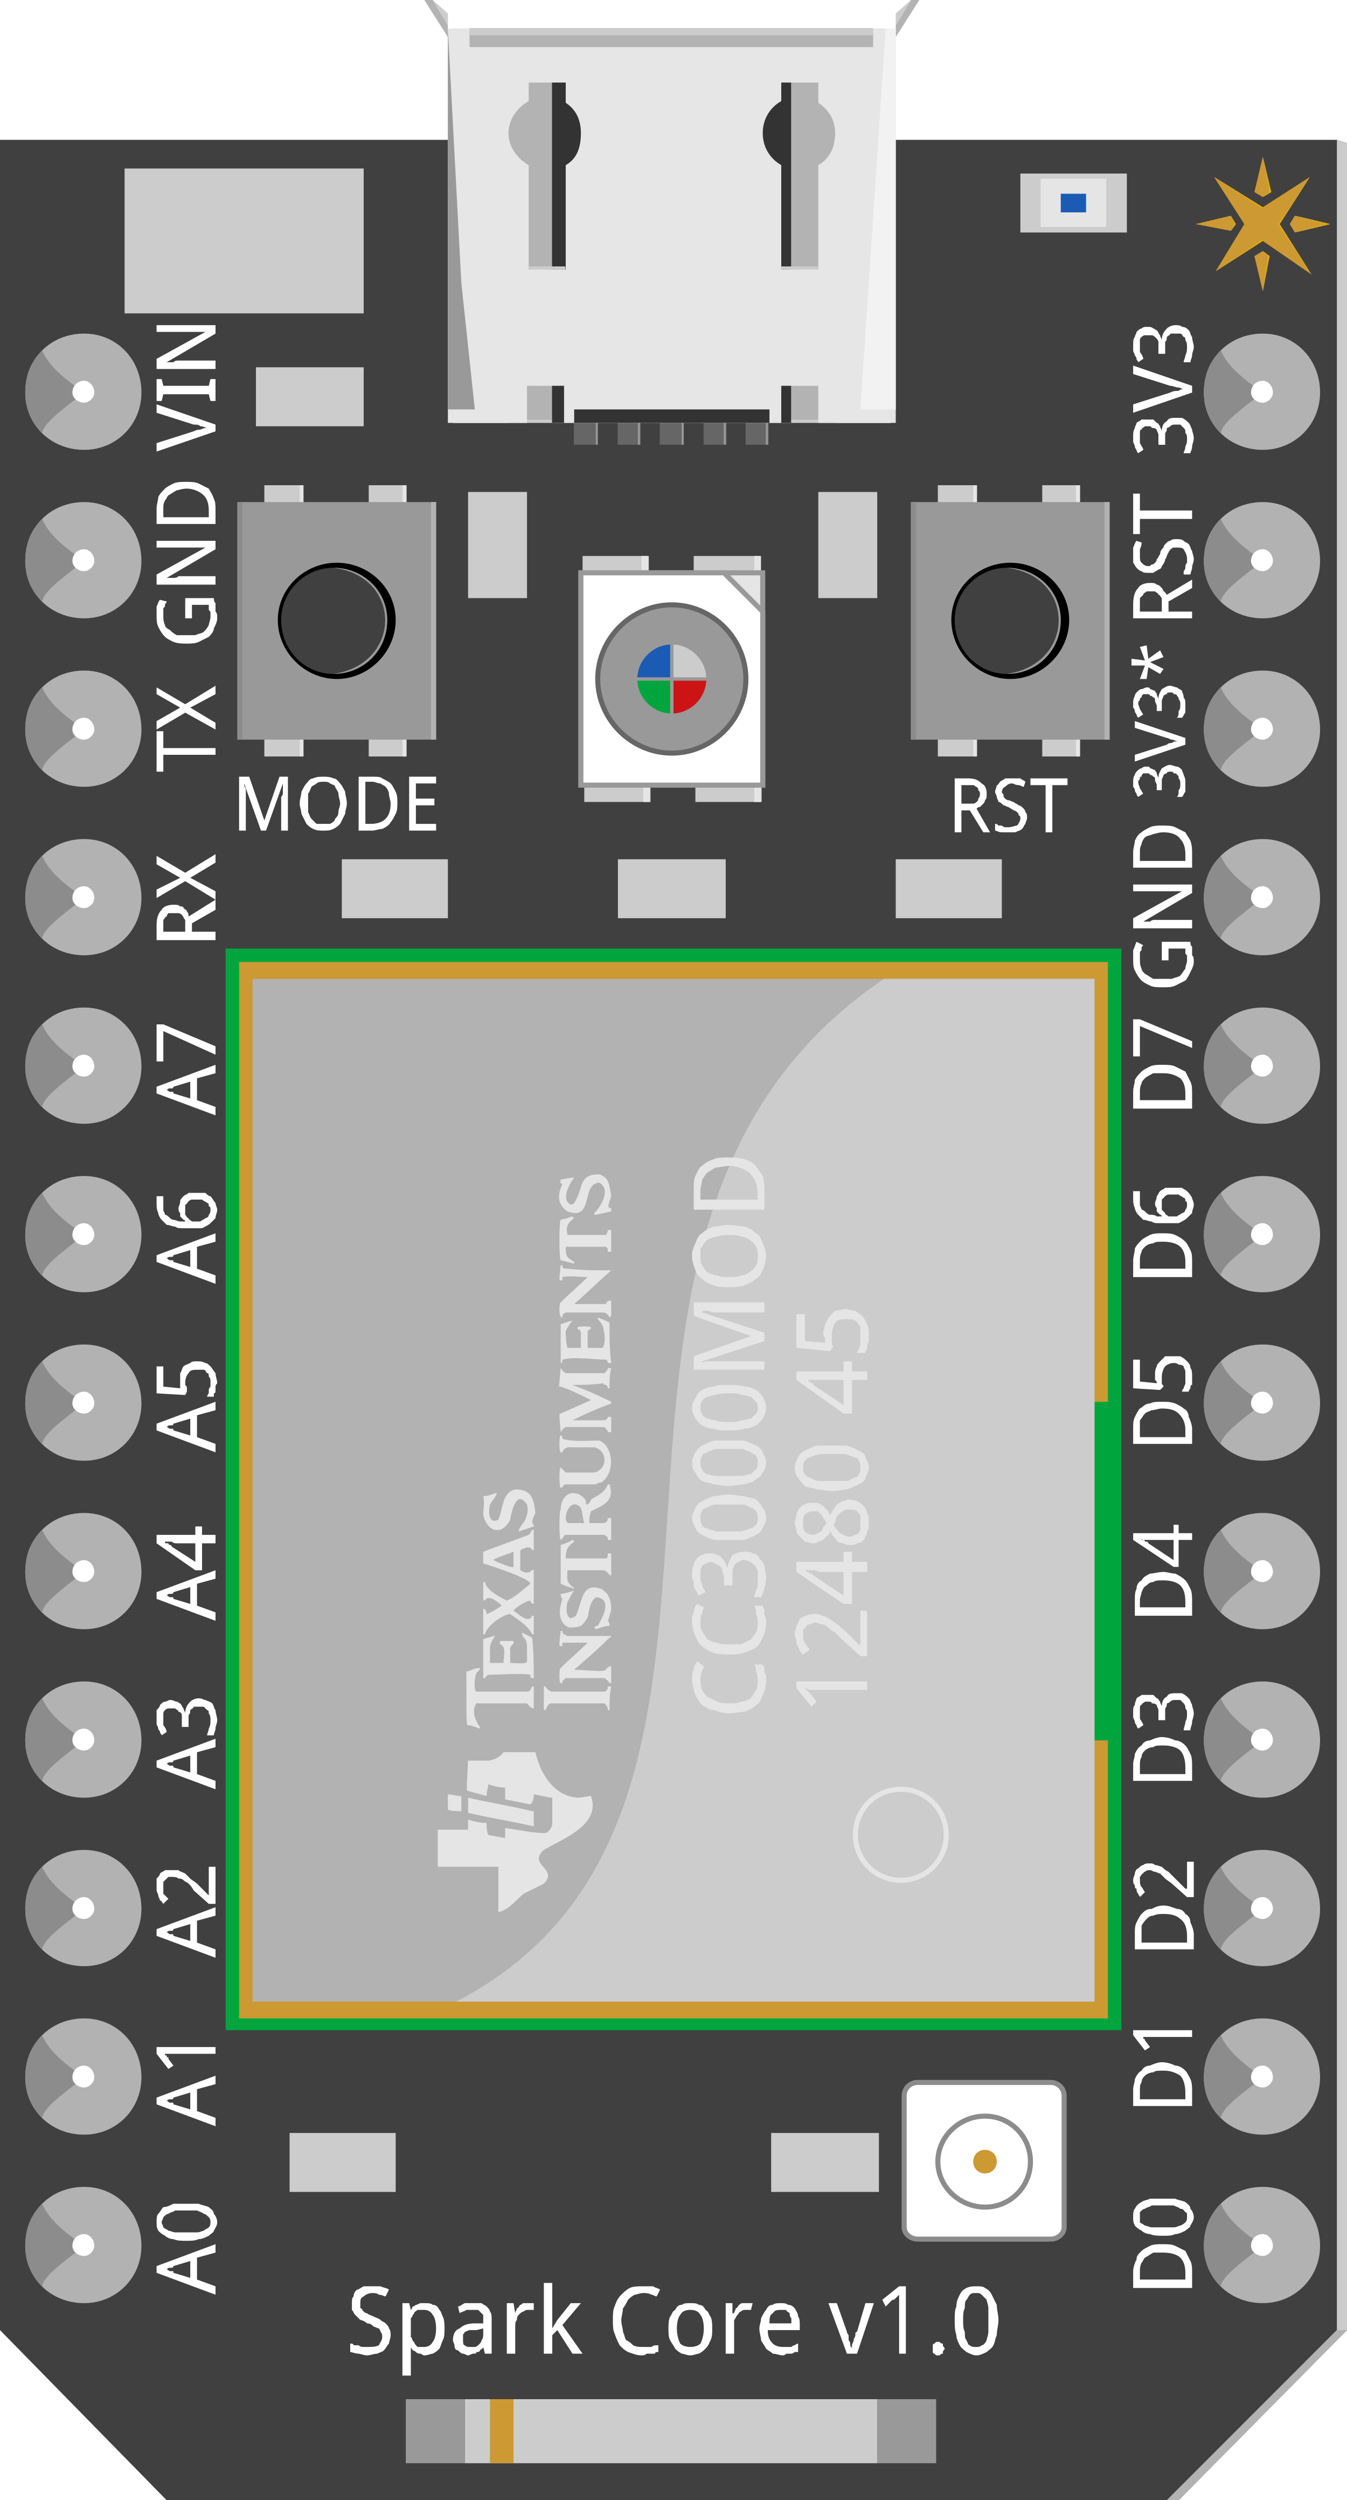 <?xml version="1.0" encoding="UTF-8"?>
<!DOCTYPE svg PUBLIC "-//W3C//DTD SVG 1.1//EN" "http://www.w3.org/Graphics/SVG/1.1/DTD/svg11.dtd">
<!-- Creator: CorelDRAW X6 -->
<svg xmlns="http://www.w3.org/2000/svg" xml:space="preserve" width="0.8in" height="1.484in" version="1.1" shape-rendering="geometricPrecision" text-rendering="geometricPrecision" image-rendering="optimizeQuality" fill-rule="evenodd" clip-rule="evenodd"
viewBox="0 0 800 1484"
 xmlns:xlink="http://www.w3.org/1999/xlink">
 <g id="SPARKCORE">
  <g id="PCB">
   <polygon fill="#404040" points="0,83 794,83 800,85 800,1383 700,1484 99,1484 0,1383 "/>
   <polygon fill="#CCCCCC" points="794,83 800,85 800,1383 700,1484 693,1484 794,1383 "/>
   <polygon fill="#B2B2B2" points="800,1383 700,1484 693,1484 794,1383 "/>
  </g>
  <g id="RGB_x0020_LED">
   <g>
    <rect fill="#CCCCCC" x="413" y="441" width="39.358" height="35"/>
    <rect fill="#E5E5E5" x="448" y="441" width="3.969" height="35"/>
   </g>
   <g>
    <rect fill="#CCCCCC" x="347" y="441" width="39.358" height="35"/>
    <rect fill="#E5E5E5" x="382" y="441" width="3.969" height="35"/>
   </g>
   <g>
    <rect fill="#CCCCCC" x="412" y="330" width="39.358" height="35"/>
    <rect fill="#E5E5E5" x="448" y="330" width="3.969" height="35"/>
   </g>
   <g>
    <rect fill="#CCCCCC" x="346" y="330" width="39.358" height="35"/>
    <rect fill="#E5E5E5" x="381" y="330" width="3.969" height="35"/>
   </g>
   <polygon fill="#E5E5E5" stroke="#999999" stroke-width="3" points="345,340 453,340 453,466 345,466 "/>
   <polygon fill="white" stroke="#999999" stroke-width="3" points="345,340 430,340 453,363 453,466 345,466 "/>
   <path fill="#999999" stroke="#666666" stroke-width="3" d="M399 359c24,0 44,20 44,44 0,24 -20,44 -44,44 -24,0 -44,-20 -44,-44 0,-24 20,-44 44,-44z"/>
   <path fill="#CCCCCC" d="M400 381c11,1 20,10 21,21l-21 0 0 -21z"/>
   <path fill="#1B5BB3" d="M398 381c-11,1 -20,10 -21,21l21 0 0 -21z"/>
   <path fill="#00A63D" d="M398 425c-11,-1 -20,-10 -21,-21l21 0 0 21z"/>
   <path fill="#CC1414" d="M400 425c11,-1 20,-10 21,-21l-21 0 0 21z"/>
   <path fill="none" stroke="#999999" stroke-width="3" d="M399 381c12,0 22,10 22,22 0,12 -10,22 -22,22 -12,0 -22,-10 -22,-22 0,-12 10,-22 22,-22z"/>
  </g>
  <g id="MISC_x0020_COMPS">
   <polygon fill="#CCCCCC" points="172,1266 235,1266 235,1301 172,1301 "/>
   <polygon fill="#CCCCCC" points="458,1266 522,1266 522,1301 458,1301 "/>
   <polygon fill="#CCCCCC" points="532,510 595,510 595,545 532,545 "/>
   <polygon fill="#CCCCCC" points="203,510 266,510 266,545 203,545 "/>
   <polygon fill="#CCCCCC" points="367,510 431,510 431,545 367,545 "/>
   <polygon fill="#CCCCCC" points="152,218 216,218 216,253 152,253 "/>
   <polygon fill="#CCCCCC" points="74,100 216,100 216,186 74,186 "/>
   <polygon fill="#CCCCCC" points="486,355 486,292 521,292 521,355 "/>
   <polygon fill="#CCCCCC" points="278,355 278,292 313,292 313,355 "/>
  </g>
  <g id="UFL">
   <path fill="white" stroke="#8C8C8C" stroke-width="3" d="M545 1236l79 0c4,0 8,3 8,8l0 78c0,4 -4,7 -8,7l-79 0c-4,0 -8,-3 -8,-7l0 -78c0,-5 4,-8 8,-8z"/>
   <path fill="white" stroke="#8C8C8C" stroke-width="3" d="M585 1256c15,0 27,12 27,27 0,15 -12,27 -27,27 -15,0 -28,-12 -28,-27 0,-15 13,-27 28,-27z"/>
   <path fill="#CC9933" d="M585 1276c4,0 7,3 7,7 0,4 -3,7 -7,7 -4,0 -7,-3 -7,-7 0,-4 3,-7 7,-7z"/>
  </g>
  <g id="ANT">
   <polygon fill="#CCCCCC" points="276,1424 521,1424 521,1462 276,1462 "/>
   <polygon fill="#999999" points="241,1424 276,1424 276,1462 241,1462 "/>
   <polygon fill="#999999" points="521,1424 556,1424 556,1462 521,1462 "/>
   <polygon fill="#CC9933" points="291,1424 305,1424 305,1462 291,1462 "/>
  </g>
  <g id="PINS">
   <g>
    <path fill="#B2B2B2" d="M750 398c19,0 34,15 34,35 0,19 -15,34 -34,34 -20,0 -35,-15 -35,-34 0,-20 15,-35 35,-35z"/>
    <path fill="#8C8C8C" d="M725 408c4,9 12,16 25,25 -13,10 -24,18 -25,24 -7,-7 -10,-15 -10,-24 0,-10 3,-18 10,-25z"/>
    <path fill="white" d="M750 426c3,0 6,3 6,7 0,3 -3,6 -6,6 -4,0 -7,-3 -7,-6 0,-4 3,-7 7,-7z"/>
   </g>
   <g>
    <path fill="#B2B2B2" d="M750 598c19,0 34,15 34,35 0,19 -15,34 -34,34 -20,0 -35,-15 -35,-34 0,-20 15,-35 35,-35z"/>
    <path fill="#8C8C8C" d="M725 608c4,9 12,16 25,25 -13,10 -24,18 -25,24 -7,-7 -10,-15 -10,-24 0,-10 3,-18 10,-25z"/>
    <path fill="white" d="M750 626c3,0 6,3 6,7 0,3 -3,6 -6,6 -4,0 -7,-3 -7,-6 0,-4 3,-7 7,-7z"/>
   </g>
   <g>
    <path fill="#B2B2B2" d="M750 698c19,0 34,15 34,35 0,19 -15,34 -34,34 -20,0 -35,-15 -35,-34 0,-20 15,-35 35,-35z"/>
    <path fill="#8C8C8C" d="M725 708c4,9 12,16 25,25 -13,10 -24,18 -25,24 -7,-7 -10,-15 -10,-24 0,-10 3,-18 10,-25z"/>
    <path fill="white" d="M750 726c3,0 6,3 6,7 0,3 -3,6 -6,6 -4,0 -7,-3 -7,-6 0,-4 3,-7 7,-7z"/>
   </g>
   <g>
    <path fill="#B2B2B2" d="M750 798c19,0 34,15 34,35 0,19 -15,34 -34,34 -20,0 -35,-15 -35,-34 0,-20 15,-35 35,-35z"/>
    <path fill="#8C8C8C" d="M725 808c4,9 12,16 25,25 -13,10 -24,18 -25,24 -7,-7 -10,-15 -10,-24 0,-10 3,-18 10,-25z"/>
    <path fill="white" d="M750 826c3,0 6,3 6,7 0,3 -3,6 -6,6 -4,0 -7,-3 -7,-6 0,-4 3,-7 7,-7z"/>
   </g>
   <g>
    <path fill="#B2B2B2" d="M750 898c19,0 34,15 34,35 0,19 -15,34 -34,34 -20,0 -35,-15 -35,-34 0,-20 15,-35 35,-35z"/>
    <path fill="#8C8C8C" d="M725 908c4,9 12,16 25,25 -13,10 -24,18 -25,24 -7,-7 -10,-15 -10,-24 0,-10 3,-18 10,-25z"/>
    <path fill="white" d="M750 926c3,0 6,3 6,7 0,3 -3,6 -6,6 -4,0 -7,-3 -7,-6 0,-4 3,-7 7,-7z"/>
   </g>
   <g>
    <path fill="#B2B2B2" d="M750 998c19,0 34,15 34,35 0,19 -15,34 -34,34 -20,0 -35,-15 -35,-34 0,-20 15,-35 35,-35z"/>
    <path fill="#8C8C8C" d="M725 1008c4,9 12,16 25,25 -13,10 -24,18 -25,24 -7,-7 -10,-15 -10,-24 0,-10 3,-18 10,-25z"/>
    <path fill="white" d="M750 1026c3,0 6,3 6,7 0,3 -3,6 -6,6 -4,0 -7,-3 -7,-6 0,-4 3,-7 7,-7z"/>
   </g>
   <g>
    <path fill="#B2B2B2" d="M750 1098c19,0 34,15 34,35 0,19 -15,34 -34,34 -20,0 -35,-15 -35,-34 0,-20 15,-35 35,-35z"/>
    <path fill="#8C8C8C" d="M725 1108c4,9 12,16 25,25 -13,10 -24,18 -25,24 -7,-7 -10,-15 -10,-24 0,-10 3,-18 10,-25z"/>
    <path fill="white" d="M750 1126c3,0 6,3 6,7 0,3 -3,6 -6,6 -4,0 -7,-3 -7,-6 0,-4 3,-7 7,-7z"/>
   </g>
   <g>
    <path fill="#B2B2B2" d="M750 1298c19,0 34,15 34,35 0,19 -15,34 -34,34 -20,0 -35,-15 -35,-34 0,-20 15,-35 35,-35z"/>
    <path fill="#8C8C8C" d="M725 1308c4,9 12,16 25,25 -13,10 -24,18 -25,24 -7,-7 -10,-15 -10,-24 0,-10 3,-18 10,-25z"/>
    <path fill="white" d="M750 1326c3,0 6,3 6,7 0,3 -3,6 -6,6 -4,0 -7,-3 -7,-6 0,-4 3,-7 7,-7z"/>
   </g>
   <g>
    <path fill="#B2B2B2" d="M750 1198c19,0 34,15 34,35 0,19 -15,34 -34,34 -20,0 -35,-15 -35,-34 0,-20 15,-35 35,-35z"/>
    <path fill="#8C8C8C" d="M725 1208c4,9 12,16 25,25 -13,10 -24,18 -25,24 -7,-7 -10,-15 -10,-24 0,-10 3,-18 10,-25z"/>
    <path fill="white" d="M750 1226c3,0 6,3 6,7 0,3 -3,6 -6,6 -4,0 -7,-3 -7,-6 0,-4 3,-7 7,-7z"/>
   </g>
   <g>
    <path fill="#B2B2B2" d="M750 498c19,0 34,15 34,35 0,19 -15,34 -34,34 -20,0 -35,-15 -35,-34 0,-20 15,-35 35,-35z"/>
    <path fill="#8C8C8C" d="M725 508c4,9 12,16 25,25 -13,10 -24,18 -25,24 -7,-7 -10,-15 -10,-24 0,-10 3,-18 10,-25z"/>
    <path fill="white" d="M750 526c3,0 6,3 6,7 0,3 -3,6 -6,6 -4,0 -7,-3 -7,-6 0,-4 3,-7 7,-7z"/>
   </g>
   <g>
    <path fill="#B2B2B2" d="M750 298c19,0 34,15 34,35 0,19 -15,34 -34,34 -20,0 -35,-15 -35,-34 0,-20 15,-35 35,-35z"/>
    <path fill="#8C8C8C" d="M725 308c4,9 12,16 25,25 -13,10 -24,18 -25,24 -7,-7 -10,-15 -10,-24 0,-10 3,-18 10,-25z"/>
    <path fill="white" d="M750 326c3,0 6,3 6,7 0,3 -3,6 -6,6 -4,0 -7,-3 -7,-6 0,-4 3,-7 7,-7z"/>
   </g>
   <g>
    <path fill="#B2B2B2" d="M750 198c19,0 34,15 34,35 0,19 -15,34 -34,34 -20,0 -35,-15 -35,-34 0,-20 15,-35 35,-35z"/>
    <path fill="#8C8C8C" d="M725 208c4,9 12,16 25,25 -13,10 -24,18 -25,24 -7,-7 -10,-15 -10,-24 0,-10 3,-18 10,-25z"/>
    <path fill="white" d="M750 226c3,0 6,3 6,7 0,3 -3,6 -6,6 -4,0 -7,-3 -7,-6 0,-4 3,-7 7,-7z"/>
   </g>
   <g>
    <path fill="#B2B2B2" d="M50 398c19,0 34,15 34,35 0,19 -15,34 -34,34 -20,0 -35,-15 -35,-34 0,-20 15,-35 35,-35z"/>
    <path fill="#8C8C8C" d="M25 408c4,9 12,16 25,25 -13,10 -24,18 -25,24 -7,-7 -10,-15 -10,-24 0,-10 3,-18 10,-25z"/>
    <path fill="white" d="M50 426c3,0 6,3 6,7 0,3 -3,6 -6,6 -4,0 -7,-3 -7,-6 0,-4 3,-7 7,-7z"/>
   </g>
   <g>
    <path fill="#B2B2B2" d="M50 598c19,0 34,15 34,35 0,19 -15,34 -34,34 -20,0 -35,-15 -35,-34 0,-20 15,-35 35,-35z"/>
    <path fill="#8C8C8C" d="M25 608c4,9 12,16 25,25 -13,10 -24,18 -25,24 -7,-7 -10,-15 -10,-24 0,-10 3,-18 10,-25z"/>
    <path fill="white" d="M50 626c3,0 6,3 6,7 0,3 -3,6 -6,6 -4,0 -7,-3 -7,-6 0,-4 3,-7 7,-7z"/>
   </g>
   <g>
    <path fill="#B2B2B2" d="M50 698c19,0 34,15 34,35 0,19 -15,34 -34,34 -20,0 -35,-15 -35,-34 0,-20 15,-35 35,-35z"/>
    <path fill="#8C8C8C" d="M25 708c4,9 12,16 25,25 -13,10 -24,18 -25,24 -7,-7 -10,-15 -10,-24 0,-10 3,-18 10,-25z"/>
    <path fill="white" d="M50 726c3,0 6,3 6,7 0,3 -3,6 -6,6 -4,0 -7,-3 -7,-6 0,-4 3,-7 7,-7z"/>
   </g>
   <g>
    <path fill="#B2B2B2" d="M50 798c19,0 34,15 34,35 0,19 -15,34 -34,34 -20,0 -35,-15 -35,-34 0,-20 15,-35 35,-35z"/>
    <path fill="#8C8C8C" d="M25 808c4,9 12,16 25,25 -13,10 -24,18 -25,24 -7,-7 -10,-15 -10,-24 0,-10 3,-18 10,-25z"/>
    <path fill="white" d="M50 826c3,0 6,3 6,7 0,3 -3,6 -6,6 -4,0 -7,-3 -7,-6 0,-4 3,-7 7,-7z"/>
   </g>
   <g>
    <path fill="#B2B2B2" d="M50 898c19,0 34,15 34,35 0,19 -15,34 -34,34 -20,0 -35,-15 -35,-34 0,-20 15,-35 35,-35z"/>
    <path fill="#8C8C8C" d="M25 908c4,9 12,16 25,25 -13,10 -24,18 -25,24 -7,-7 -10,-15 -10,-24 0,-10 3,-18 10,-25z"/>
    <path fill="white" d="M50 926c3,0 6,3 6,7 0,3 -3,6 -6,6 -4,0 -7,-3 -7,-6 0,-4 3,-7 7,-7z"/>
   </g>
   <g>
    <path fill="#B2B2B2" d="M50 998c19,0 34,15 34,35 0,19 -15,34 -34,34 -20,0 -35,-15 -35,-34 0,-20 15,-35 35,-35z"/>
    <path fill="#8C8C8C" d="M25 1008c4,9 12,16 25,25 -13,10 -24,18 -25,24 -7,-7 -10,-15 -10,-24 0,-10 3,-18 10,-25z"/>
    <path fill="white" d="M50 1026c3,0 6,3 6,7 0,3 -3,6 -6,6 -4,0 -7,-3 -7,-6 0,-4 3,-7 7,-7z"/>
   </g>
   <g>
    <path fill="#B2B2B2" d="M50 1098c19,0 34,15 34,35 0,19 -15,34 -34,34 -20,0 -35,-15 -35,-34 0,-20 15,-35 35,-35z"/>
    <path fill="#8C8C8C" d="M25 1108c4,9 12,16 25,25 -13,10 -24,18 -25,24 -7,-7 -10,-15 -10,-24 0,-10 3,-18 10,-25z"/>
    <path fill="white" d="M50 1126c3,0 6,3 6,7 0,3 -3,6 -6,6 -4,0 -7,-3 -7,-6 0,-4 3,-7 7,-7z"/>
   </g>
   <g>
    <path fill="#B2B2B2" d="M50 1298c19,0 34,15 34,35 0,19 -15,34 -34,34 -20,0 -35,-15 -35,-34 0,-20 15,-35 35,-35z"/>
    <path fill="#8C8C8C" d="M25 1308c4,9 12,16 25,25 -13,10 -24,18 -25,24 -7,-7 -10,-15 -10,-24 0,-10 3,-18 10,-25z"/>
    <path fill="white" d="M50 1326c3,0 6,3 6,7 0,3 -3,6 -6,6 -4,0 -7,-3 -7,-6 0,-4 3,-7 7,-7z"/>
   </g>
   <g>
    <path fill="#B2B2B2" d="M50 1198c19,0 34,15 34,35 0,19 -15,34 -34,34 -20,0 -35,-15 -35,-34 0,-20 15,-35 35,-35z"/>
    <path fill="#8C8C8C" d="M25 1208c4,9 12,16 25,25 -13,10 -24,18 -25,24 -7,-7 -10,-15 -10,-24 0,-10 3,-18 10,-25z"/>
    <path fill="white" d="M50 1226c3,0 6,3 6,7 0,3 -3,6 -6,6 -4,0 -7,-3 -7,-6 0,-4 3,-7 7,-7z"/>
   </g>
   <g>
    <path fill="#B2B2B2" d="M50 498c19,0 34,15 34,35 0,19 -15,34 -34,34 -20,0 -35,-15 -35,-34 0,-20 15,-35 35,-35z"/>
    <path fill="#8C8C8C" d="M25 508c4,9 12,16 25,25 -13,10 -24,18 -25,24 -7,-7 -10,-15 -10,-24 0,-10 3,-18 10,-25z"/>
    <path fill="white" d="M50 526c3,0 6,3 6,7 0,3 -3,6 -6,6 -4,0 -7,-3 -7,-6 0,-4 3,-7 7,-7z"/>
   </g>
   <g>
    <path fill="#B2B2B2" d="M50 298c19,0 34,15 34,35 0,19 -15,34 -34,34 -20,0 -35,-15 -35,-34 0,-20 15,-35 35,-35z"/>
    <path fill="#8C8C8C" d="M25 308c4,9 12,16 25,25 -13,10 -24,18 -25,24 -7,-7 -10,-15 -10,-24 0,-10 3,-18 10,-25z"/>
    <path fill="white" d="M50 326c3,0 6,3 6,7 0,3 -3,6 -6,6 -4,0 -7,-3 -7,-6 0,-4 3,-7 7,-7z"/>
   </g>
   <g>
    <path fill="#B2B2B2" d="M50 198c19,0 34,15 34,35 0,19 -15,34 -34,34 -20,0 -35,-15 -35,-34 0,-20 15,-35 35,-35z"/>
    <path fill="#8C8C8C" d="M25 208c4,9 12,16 25,25 -13,10 -24,18 -25,24 -7,-7 -10,-15 -10,-24 0,-10 3,-18 10,-25z"/>
    <path fill="white" d="M50 226c3,0 6,3 6,7 0,3 -3,6 -6,6 -4,0 -7,-3 -7,-6 0,-4 3,-7 7,-7z"/>
   </g>
  </g>
  <g id="CC3000">
   <polygon fill="#00A63D" points="134,563 666,563 666,1205 134,1205 "/>
   <polygon fill="#CC9933" points="142,571 658,571 658,832 650,832 650,1033 658,1033 658,1198 142,1198 "/>
   <polygon fill="#B2B2B2" points="150,581 650,581 650,1188 150,1188 "/>
   <path fill="#CCCCCC" d="M525 581l125 0 0 607 -379 0c221,-115 29,-455 254,-607z"/>
   <path fill="none" stroke="#E5E5E5" stroke-width="3" d="M535 1062c15,0 27,12 27,27 0,15 -12,27 -27,27 -15,0 -27,-12 -27,-27 0,-15 12,-27 27,-27z"/>
   <path fill="#E5E5E5" fill-rule="nonzero" d="M416 997c0,2 0,4 1,6 1,2 2,3 3,4 2,1 4,2 6,3 2,1 4,1 7,1 3,0 5,0 7,-1 2,0 4,-1 6,-2 1,-2 2,-3 3,-5 1,-1 1,-3 1,-6 0,-1 0,-3 -1,-5 0,-1 0,-3 -1,-4l5 0c0,1 1,1 1,2 0,1 0,2 0,2 0,1 1,2 1,3 0,1 0,2 0,3 0,3 -1,6 -2,8 -1,3 -2,5 -4,6 -2,2 -4,3 -7,4 -3,0 -6,1 -9,1 -3,0 -6,-1 -9,-2 -3,0 -5,-2 -7,-3 -2,-2 -3,-4 -4,-6 -1,-3 -2,-6 -2,-9 0,-2 0,-4 1,-6 0,-2 1,-3 2,-5l4 3c0,1 -1,2 -1,3 -1,2 -1,4 -1,5zm0 -34c0,2 0,4 1,5 1,2 2,3 3,5 2,1 4,2 6,2 2,1 4,1 7,1 3,0 5,0 7,0 2,-1 4,-2 6,-3 1,-1 2,-3 3,-4 1,-2 1,-4 1,-6 0,-2 0,-4 -1,-5 0,-2 0,-3 -1,-5l5 0c0,1 1,2 1,3 0,0 0,1 0,2 0,1 1,2 1,3 0,0 0,2 0,3 0,3 -1,6 -2,8 -1,2 -2,4 -4,6 -2,1 -4,2 -7,3 -3,1 -6,1 -9,1 -3,0 -6,0 -9,-1 -3,-1 -5,-2 -7,-4 -2,-1 -3,-4 -4,-6 -1,-2 -2,-5 -2,-8 0,-2 0,-4 1,-6 0,-2 1,-4 2,-5l4 2c0,1 -1,2 -1,4 -1,1 -1,3 -1,5zm6 -41c1,0 2,0 4,1 1,0 2,1 3,2 0,0 1,1 2,3 0,1 1,2 1,3l0 0c0,-3 2,-6 3,-8 2,-1 4,-2 7,-2 2,0 4,0 5,1 2,0 3,1 4,3 1,1 2,2 3,4 0,2 1,5 1,7 0,2 0,4 -1,6 0,2 -1,4 -2,6l-4 0c0,-2 1,-4 2,-6 0,-2 0,-4 0,-6 0,-1 0,-3 0,-4 -1,-1 -1,-3 -2,-3 -1,-1 -2,-2 -3,-2 -1,-1 -2,-1 -3,-1 -1,0 -2,0 -3,1 -1,0 -2,1 -3,2 0,1 -1,2 -1,4 0,1 0,3 0,4l0 4 -5 0 0 -4c0,-1 0,-3 -1,-4 0,-1 0,-2 -1,-3 -1,-1 -2,-1 -3,-2 -1,0 -2,-1 -3,-1 -1,0 -2,1 -3,1 0,0 -1,1 -2,1 0,1 -1,2 -1,3 0,1 0,2 0,3 0,2 0,4 1,5 0,2 1,3 2,5l-4 2c0,0 -1,-1 -1,-2 -1,-1 -1,-2 -2,-3 0,-1 0,-2 0,-3 -1,-2 -1,-3 -1,-4 0,-2 0,-4 1,-6 0,-1 1,-3 2,-4 1,-1 2,-2 3,-2 2,-1 3,-1 5,-1zm11 -35c3,0 6,1 9,1 3,1 5,1 7,2 2,2 3,3 4,5 1,1 2,3 2,6 0,2 -1,4 -2,6 -1,2 -2,3 -4,4 -2,1 -4,2 -7,3 -3,0 -6,0 -9,0 -4,0 -7,0 -9,0 -3,-1 -5,-2 -7,-3 -2,-1 -3,-2 -4,-4 -1,-2 -2,-4 -2,-6 0,-2 1,-4 2,-6 1,-2 2,-3 4,-4 2,-1 4,-2 7,-3 2,0 5,-1 9,-1zm0 22c3,0 5,0 7,0 3,-1 4,-1 6,-2 1,0 2,-1 3,-2 1,-1 1,-3 1,-4 0,-2 0,-3 -1,-4 -1,-1 -2,-2 -3,-2 -2,-1 -3,-2 -5,-2 -3,0 -5,0 -8,0 -3,0 -6,0 -8,0 -2,0 -4,1 -5,2 -2,0 -3,1 -3,2 -1,1 -1,2 -1,4 0,1 0,3 1,4 0,1 1,2 3,2 1,1 3,1 5,2 2,0 5,0 8,0zm0 -54c3,0 6,0 9,0 3,1 5,2 7,3 2,1 3,2 4,4 1,2 2,4 2,6 0,3 -1,5 -2,6 -1,2 -2,3 -4,4 -2,2 -4,2 -7,3 -3,0 -6,1 -9,1 -4,0 -7,-1 -9,-1 -3,-1 -5,-1 -7,-2 -2,-1 -3,-3 -4,-5 -1,-1 -2,-3 -2,-6 0,-2 1,-4 2,-6 1,-1 2,-3 4,-4 2,-1 4,-2 7,-3 2,0 5,0 9,0zm0 21c3,0 5,0 7,0 3,0 4,-1 6,-1 1,-1 2,-2 3,-3 1,-1 1,-2 1,-4 0,-1 0,-2 -1,-4 -1,-1 -2,-1 -3,-2 -2,-1 -3,-1 -5,-2 -3,0 -5,0 -8,0 -3,0 -6,0 -8,0 -2,1 -4,1 -5,2 -2,1 -3,1 -3,2 -1,2 -1,3 -1,4 0,2 0,3 1,4 0,1 1,2 3,3 1,0 3,1 5,1 2,0 5,0 8,0zm0 -54c3,0 6,0 9,1 3,0 5,1 7,2 2,1 3,3 4,4 1,2 2,4 2,7 0,2 -1,4 -2,6 -1,1 -2,3 -4,4 -2,1 -4,2 -7,2 -3,1 -6,1 -9,1 -4,0 -7,0 -9,-1 -3,0 -5,-1 -7,-2 -2,-1 -3,-3 -4,-4 -1,-2 -2,-4 -2,-6 0,-3 1,-5 2,-6 1,-2 2,-4 4,-5 2,-1 4,-2 7,-2 2,-1 5,-1 9,-1zm0 22c3,0 5,0 7,-1 3,0 4,-1 6,-1 1,-1 2,-2 3,-3 1,-1 1,-2 1,-3 0,-2 0,-3 -1,-4 -1,-1 -2,-2 -3,-3 -2,0 -3,-1 -5,-1 -3,-1 -5,-1 -8,-1 -3,0 -6,0 -8,1 -2,0 -4,1 -5,1 -2,1 -3,2 -3,3 -1,1 -1,2 -1,4 0,1 0,2 1,3 0,1 1,2 3,3 1,0 3,1 5,1 2,1 5,1 8,1zm21 -48l-37 12 0 1c1,-1 3,-1 4,-1 2,0 3,0 4,0 1,0 3,0 4,0l25 0 0 5 -42 0 0 -8 34 -12 0 0 -34 -12 0 -8 42 0 0 6 -26 0c-1,0 -2,0 -3,0 -1,0 -3,0 -4,-1 -1,0 -3,0 -4,0l0 1 37 12 0 5zm-21 -69c3,0 6,1 9,1 3,1 5,2 7,4 2,1 3,3 4,6 1,2 2,5 2,8 0,3 -1,5 -2,8 -1,2 -2,4 -4,5 -2,2 -5,3 -7,4 -3,1 -6,1 -9,1 -3,0 -6,0 -9,-1 -3,-1 -5,-2 -7,-4 -2,-1 -3,-3 -4,-5 -1,-3 -2,-5 -2,-9 0,-3 1,-5 2,-7 1,-3 2,-5 4,-6 2,-2 4,-3 7,-4 3,0 6,-1 9,-1zm0 31c3,0 5,0 7,-1 2,0 4,-1 5,-2 2,-1 3,-2 4,-4 1,-1 1,-3 1,-5 0,-3 0,-5 -1,-6 -1,-2 -2,-3 -4,-4 -1,-1 -3,-2 -5,-2 -2,-1 -4,-1 -7,-1 -3,0 -5,0 -7,1 -2,0 -4,1 -6,2 -1,1 -2,2 -3,4 -1,1 -1,3 -1,5 0,3 0,5 1,6 1,2 2,3 3,4 2,1 4,2 6,2 2,1 4,1 7,1zm0 -71c3,0 6,0 9,1 3,1 5,2 7,4 1,2 3,4 4,6 1,3 1,6 1,9l0 11 -42 0 0 -12c0,-3 0,-6 1,-8 1,-2 2,-5 4,-6 2,-2 4,-3 7,-4 2,-1 5,-1 9,-1zm0 5c-3,0 -6,1 -8,1 -2,1 -3,2 -5,3 -1,1 -2,3 -3,4 0,2 -1,4 -1,7l0 5 34 0 0 -4c0,-5 -2,-9 -5,-12 -3,-2 -7,-4 -12,-4z"/>
   <path fill="#E5E5E5" fill-rule="nonzero" d="M515 998l0 5 -26 0c-1,0 -2,0 -3,0 -1,0 -2,0 -3,0 -1,0 -1,0 -2,0 -1,0 -2,-1 -3,-1 1,1 1,1 1,1 1,1 1,1 1,1 0,0 1,1 1,1 0,0 0,1 1,1l3 4 -3 3 -9 -11 0 -4 42 0zm0 -42l0 27 -4 0 -11 -10c-2,-2 -3,-3 -4,-4 -2,-1 -3,-2 -4,-3 -1,-1 -3,-2 -4,-2 -1,0 -3,-1 -4,-1 -1,0 -2,1 -3,1 -1,0 -2,1 -2,1 -1,1 -1,2 -2,2 0,1 0,2 0,3 0,2 0,4 1,5 1,2 2,3 3,4l-4 3c0,0 -1,-1 -2,-2 0,-1 -1,-2 -1,-3 -1,-1 -1,-2 -1,-3 0,-1 -1,-3 -1,-4 0,-2 1,-3 1,-5 1,-1 1,-3 2,-4 1,-1 3,-2 4,-2 1,-1 3,-1 5,-1 1,0 3,0 4,1 2,0 3,1 5,2 1,1 3,2 4,3 2,1 3,3 5,4l8 8 1 0 0 -20 4 0zm-9 -35l0 6 9 0 0 6 -9 0 0 19 -5 0 -28 -19 0 -6 28 0 0 -6 5 0zm-5 12l-10 0c-1,0 -2,0 -4,0 -1,0 -2,-1 -3,-1 -1,0 -2,0 -3,0 -1,0 -2,0 -3,0l0 0c1,1 1,1 2,1 0,0 0,0 1,1 0,0 1,0 1,0 1,1 1,1 1,1l18 12 0 -14zm-29 -29c0,-2 1,-3 1,-5 0,-1 1,-3 2,-4 1,-1 2,-2 3,-2 1,-1 3,-1 5,-1 1,0 2,0 3,0 1,1 2,1 3,2 1,1 1,1 2,2 1,1 1,2 2,3 1,-1 1,-2 2,-3 1,-1 1,-2 2,-3 1,-1 2,-1 3,-2 2,0 3,-1 4,-1 2,0 4,1 5,1 2,1 3,2 4,3 1,1 2,3 2,4 1,2 1,4 1,6 0,2 0,4 -1,5 0,2 -1,3 -2,5 -1,1 -2,2 -4,2 -1,1 -3,1 -4,1 -2,0 -3,0 -4,-1 -2,0 -3,-1 -4,-1 0,-1 -1,-2 -2,-3 -1,-1 -1,-2 -2,-3 0,1 -1,2 -2,3 -1,0 -1,1 -2,2 -1,0 -2,1 -3,1 -1,1 -2,1 -4,1 -1,0 -3,-1 -4,-1 -1,-1 -2,-2 -3,-3 -1,-1 -2,-2 -2,-4 0,-1 -1,-3 -1,-4zm33 8c1,0 2,0 2,-1 1,0 2,0 3,-1 0,-1 1,-1 1,-2 0,-2 0,-3 0,-4 0,-1 0,-3 0,-4 0,-1 -1,-2 -1,-2 -1,-1 -2,-2 -3,-2 -1,0 -2,0 -3,0 -1,0 -2,0 -2,0 -1,1 -2,1 -3,2 0,0 -1,1 -2,2 0,1 -1,2 -1,4l-1 1c1,2 3,4 4,5 2,1 3,2 6,2zm-28 -8c0,2 0,4 1,5 1,1 3,2 5,2 1,0 2,-1 3,-1 0,0 1,-1 2,-1 0,-1 1,-2 1,-3 1,0 1,-1 2,-2 -1,-1 -1,-2 -2,-3 0,-1 -1,-1 -1,-2 -1,-1 -2,-1 -2,-2 -1,0 -2,0 -3,0 -2,0 -4,1 -5,2 -1,1 -1,3 -1,5zm17 -46c4,0 7,0 9,0 3,1 5,2 7,3 2,1 4,2 4,4 1,2 2,4 2,6 0,2 -1,4 -2,6 0,2 -2,3 -4,4 -2,1 -4,2 -7,3 -2,0 -5,1 -9,1 -3,0 -6,-1 -9,-1 -3,-1 -5,-1 -7,-2 -2,-2 -3,-3 -4,-5 -1,-1 -2,-3 -2,-6 0,-2 1,-4 2,-6 1,-2 2,-3 4,-4 2,-1 4,-2 7,-3 3,0 6,0 9,0zm0 21c3,0 6,0 8,0 2,0 4,-1 5,-2 2,0 3,-1 3,-2 1,-1 1,-2 1,-4 0,-1 0,-3 -1,-4 0,-1 -1,-2 -3,-2 -1,-1 -3,-1 -5,-2 -2,0 -5,0 -8,0 -3,0 -5,0 -7,0 -3,1 -4,1 -6,2 -1,0 -2,1 -3,2 -1,1 -1,3 -1,4 0,2 0,3 1,4 1,1 2,2 3,2 2,1 3,2 6,2 2,0 4,0 7,0zm12 -71l0 6 9 0 0 5 -9 0 0 20 -5 0 -28 -20 0 -5 28 0 0 -6 5 0zm-5 11l-10 0c-1,0 -2,0 -4,0 -1,0 -2,0 -3,0 -1,0 -2,0 -3,0 -1,0 -2,0 -3,0l0 0c1,0 1,0 2,0 0,1 0,1 1,1 0,0 1,1 1,1 1,0 1,0 1,1l18 12 0 -15zm-12 -28c0,-2 1,-4 1,-5 1,-2 2,-4 3,-5 1,-1 2,-2 3,-3 2,0 4,-1 6,-1 2,0 4,1 6,1 1,1 3,2 4,3 1,1 2,3 3,5 1,2 1,4 1,7 0,1 0,1 0,2 0,1 0,2 -1,3 0,1 0,2 0,3 -1,0 -1,1 -1,2l-5 0c0,-1 1,-2 1,-2 0,-1 1,-2 1,-3 0,-1 0,-2 0,-3 0,-1 0,-2 0,-3 0,-1 0,-3 0,-4 0,-1 -1,-2 -2,-3 0,-1 -1,-1 -3,-2 -1,0 -2,0 -4,0 -2,0 -4,0 -6,2 -1,2 -2,4 -2,8 0,0 0,1 0,1 0,1 0,2 0,2 0,1 0,1 0,2 0,0 1,1 1,1l-2 3 -20 -2 0 -20 5 0 0 16 12 1c0,-1 0,-2 0,-3 -1,-1 -1,-2 -1,-3z"/>
   <path id="TI_x0020_LOGO" fill="#E5E5E5" d="M363 956c-1,2 -1,4 -2,6 1,1 1,2 1,3 -3,0 -5,1 -8,2 -1,-1 -1,-1 -1,-1 1,-1 1,-1 2,-1 3,-5 9,-16 -1,-17 -4,3 -4,8 -5,12 -3,5 -4,6 -11,6 -7,-3 -6,-11 -4,-17 -1,-1 -1,-2 -1,-3 2,0 5,-1 8,-2 -1,1 -3,5 -4,7 -1,3 -1,13 5,8 4,-8 3,-20 15,-16 5,3 6,7 6,13zm-89 119c-2,0 -7,0 -8,-1 0,-3 0,-6 0,-9 2,0 5,1 8,1 0,0 0,0 0,0 0,3 0,6 0,9zm4 -12c-1,0 -1,0 0,-18l0 0 0 0 0 0 0 0 0 0 0 0 0 0 0 0 0 0 0 0 0 0 0 0 0 0 0 0 0 0 0 0 0 0 0 0 0 0 0 0 0 0 0 0 1 0 0 0 0 0 0 0 0 0 0 0 0 0 0 0 0 0 0 0 1 0 0 0 0 0 0 0 0 0 0 0 0 0 0 0 0 0 0 0 1 0 0 0 0 0 0 0 0 0 0 0 0 0 1 0 0 0 0 0 0 0 0 0 0 0 0 0 0 0 1 0 0 0 0 0 0 0 0 0 0 0 0 0 1 0 0 0 0 0 0 0 0 0 0 0 0 0 1 0 0 0 0 0 0 0 0 0 0 0 0 0 0 0 0 0 0 0 1 0 0 0 0 0 0 0 0 0 0 0 0 0 0 0 0 0 1 0 0 0 0 0 0 0 0 0 0 0 0 0 0 0 0 0 0 0 1 0 0 0 0 0 0 0 0 0 0 0 0 0 0 0 0 0 0 0 1 0 0 0 0 0 0 0 0 0 0 0 0 0 0 0 0 0 0 0 1 0 0 0 0 0 0 0 0 0 0 0 0 0 0 0 0 0 0 0 1 0 0 0 0 0c3,-1 6,-2 8,-5 7,0 13,0 19,0 3,13 11,26 25,27 3,0 6,-1 8,-1 6,17 -16,25 -28,32 -10,9 9,11 0,20 -4,2 -4,2 -12,6 -5,4 -8,9 -15,11 0,-9 0,-18 0,-27 -12,0 -24,0 -36,0 0,-7 0,-14 0,-22 6,0 12,0 18,0 0,-2 0,-4 0,-6 3,1 7,2 11,2 0,2 0,5 1,7 3,1 6,1 10,2 0,-2 0,-4 0,-6 8,1 16,3 24,3 2,-1 3,-2 4,-5 0,-5 0,-11 0,-16 -1,0 -1,0 -11,-2 0,2 0,4 -2,6 -5,-1 -10,-2 -15,-3 0,-2 0,-4 0,-7 -4,0 -7,-1 -10,-2 0,2 -1,4 -1,7 -4,-1 -7,-2 -11,-3zm0 -39c-1,0 -1,0 -1,-32 1,0 1,0 1,0 2,-1 5,-2 7,-2 0,1 0,1 -2,3 -1,2 -2,10 0,11 10,0 20,0 30,0 2,0 2,-1 3,-3 0,0 1,0 1,0 0,5 0,9 0,13 -2,0 -3,-2 -4,-3 -10,0 -20,0 -30,0 -3,4 -1,10 2,14 0,0 0,1 0,1 -3,-1 -5,-2 -7,-2zm9 -28c0,-23 0,-23 0,-23 2,-1 4,-1 6,-2 1,0 1,0 1,0 -1,2 -3,4 -3,7 0,3 0,5 0,8 0,0 0,0 0,1 3,0 6,0 8,0 0,-3 2,-10 -2,-11 0,-1 0,-1 0,-1 0,-1 0,-1 0,-1 3,0 6,0 8,0 0,0 0,0 0,1 0,1 -1,1 -2,3 0,3 0,6 0,9 3,0 10,1 10,-1 0,-3 0,-6 0,-8 0,-2 0,-3 -1,-5 -1,-1 -2,-2 -2,-4 2,1 4,2 6,3 1,8 1,16 1,24 0,0 -1,0 -1,0 -1,0 -1,-1 -1,-2 -7,-1 -17,0 -24,0 -2,0 -2,1 -3,2 0,0 -1,0 -1,0zm-9 67c0,-6 0,-12 0,-18 0,0 0,0 0,0m39 39c-13,-3 -26,-5 -39,-8 0,-3 0,-6 0,-9 13,3 26,5 38,8 1,0 1,0 1,0 0,9 0,9 0,9zm-30 -114c0,-5 0,-10 0,-15 0,0 1,0 1,0 1,2 1,2 1,3 3,-1 6,-3 9,-5 -2,-2 -8,-7 -10,-3 0,0 -1,0 -1,-1 0,-3 0,-6 0,-10 0,0 1,0 1,0 1,5 9,9 13,11 5,-2 9,-6 14,-10 0,-3 -24,-11 -28,-12 0,-2 0,-5 0,-7 0,0 0,0 27,-10 1,-1 1,-1 2,-3 0,0 1,0 1,0 0,4 0,8 0,12 0,0 -1,0 -1,0 -1,-3 -5,-1 -7,0 0,4 0,8 0,12 2,1 3,2 6,1 0,0 0,-1 1,-1 0,0 1,0 1,-1 0,7 0,14 0,21 -1,0 -2,-1 -2,-2 -2,0 -9,4 -10,6 3,2 9,8 11,3 0,0 1,0 1,0 0,4 0,7 0,11 0,0 -1,0 -1,0 -2,-5 -9,-9 -13,-12 -4,0 -14,7 -15,12 0,0 -1,0 -1,0zm18 -40c-1,1 -10,-3 -12,-4 0,-1 10,-4 12,-5 0,3 0,6 0,9zm13 -32c-1,2 -3,6 -1,7 0,1 0,1 0,1 -3,1 -6,2 -9,3 0,-2 3,-5 4,-7 1,-3 2,-5 1,-9 -6,-9 -9,3 -10,9 -5,10 -14,7 -16,-3 0,-4 1,-7 0,-11 3,0 5,-1 8,-2 0,2 -3,5 -4,7 -1,4 -1,12 5,9 3,-7 2,-16 10,-18 10,0 11,6 12,14zm5 117c0,0 0,0 0,-14 1,0 1,0 1,0 1,2 2,2 3,3 11,0 21,0 32,0 1,0 2,-1 2,-3 1,0 1,0 2,0 -1,5 -1,9 -1,14 0,0 0,0 -1,0 0,-2 -1,-3 -2,-4 -11,0 -21,0 -32,0 -2,1 -2,2 -3,4 0,0 0,0 -1,0zm10 -267c-1,0 -1,-24 0,-24 5,-1 6,-2 7,-2 0,0 0,1 1,1 -4,3 -5,5 -4,10 22,0 22,0 23,0 1,-2 1,-2 1,-3 1,0 1,0 2,0 0,4 0,8 0,13 -1,0 -1,0 -2,0 0,-2 0,-2 -1,-3 -8,0 -16,0 -24,0 0,5 0,6 5,9 0,1 0,1 0,1 -8,-2 -8,-2 -8,-2zm0 12c-1,0 -1,0 0,-9 0,0 0,0 1,0 0,2 1,2 3,2 9,1 17,1 26,1 0,0 0,0 -1,1 -7,6 -14,13 -21,19 17,0 17,0 19,0 0,-1 1,-2 2,-2 0,0 0,0 1,0 0,3 0,6 0,9 -1,1 -1,1 -1,1 -1,-2 -2,-3 -4,-3 -7,0 -14,0 -21,0 -2,0 -3,1 -3,3 -1,0 -1,0 -1,-1 -1,0 -1,-8 0,-8 5,-5 11,-10 16,-15 -4,0 -10,-1 -15,0 0,1 0,1 0,2 -1,0 -1,0 -1,0zm0 90c-1,-11 -1,-11 0,-11 18,-8 18,-8 18,-8 -6,-3 -12,-6 -18,-8 0,0 -1,0 -1,0 1,-11 1,-11 1,-11 1,1 1,2 3,3 8,0 15,0 23,0 1,-1 2,-2 2,-3 1,0 1,0 2,0 -1,4 -1,8 -1,12 0,0 0,0 -1,0 0,-1 0,-1 -1,-2 -1,0 -1,0 -2,-1 -6,1 -12,1 -18,1 8,3 15,6 23,10 0,0 0,0 0,1 -8,3 -15,6 -23,10 6,0 12,0 18,0 2,0 3,-1 3,-2 1,0 1,0 2,0 0,3 0,6 0,9 -1,0 -1,0 -2,0 0,-1 -1,-2 -2,-3 -8,0 -15,0 -23,0 -2,1 -2,2 -3,3zm0 12c-1,0 -1,-10 0,-10 1,0 1,1 1,2 7,2 15,1 22,1 9,4 9,20 1,25 -1,0 -2,0 -3,1 -6,0 -12,0 -18,0 -1,0 -2,1 -2,2 -1,0 -1,0 -1,0 -1,0 -1,-12 0,-12 1,1 2,2 3,3 6,0 12,0 17,0 8,-2 8,-13 0,-15 -5,0 -11,0 -16,0 -2,1 -2,1 -3,3 -1,0 -1,0 -1,0zm0 52c-1,0 -1,-18 0,-18 0,-6 4,-12 11,-9 3,2 3,2 4,4 0,2 0,2 1,2 1,-1 2,-2 2,-3 5,-3 8,-4 10,-9 1,0 1,0 1,0 3,10 -3,12 -11,16 -1,3 -1,4 -1,7 3,0 5,0 8,0 2,0 3,-1 3,-3 1,0 1,0 2,0 0,5 0,9 0,13 -1,0 -1,0 -2,0 0,0 0,-1 0,-1 0,-1 -1,-1 -2,-2 -8,0 -15,0 -23,0 -1,0 -1,1 -2,2 -1,1 -1,1 -1,1zm0 63c-1,0 -1,0 0,-9 0,0 0,0 1,0 0,2 1,2 3,3 8,0 17,0 26,0 0,0 0,1 -1,1 -7,7 -14,13 -21,19 17,1 17,1 19,0 0,-1 1,-1 2,-2 0,0 0,0 1,0 0,3 0,6 0,10 -1,0 -1,0 -1,0 -1,-2 -2,-2 -3,-3 -8,0 -15,0 -23,0 -1,1 -2,1 -2,3 -1,0 -1,0 -1,0 -1,0 -1,-9 0,-9 5,-5 11,-10 16,-15 -4,0 -8,0 -13,0 0,0 -1,0 -2,0 0,1 0,2 0,2 -1,0 -1,0 -1,0zm0 -168c0,1 0,1 0,-23 6,-2 6,-2 7,-2 -1,1 -2,2 -4,6 0,3 0,6 1,10 0,0 0,0 8,0 0,-3 0,-5 0,-8 0,-1 0,-2 -1,-3 -1,0 -1,0 -1,-1 0,-1 8,-1 8,0 0,1 -1,1 -2,2 0,1 0,1 0,10 3,0 6,0 9,0 2,-4 1,-9 0,-13 -1,-2 -2,-3 -3,-4 0,0 0,-1 0,-1 3,1 5,2 7,3 0,8 0,16 1,24 -1,0 -1,0 -2,0 0,-1 0,-1 -1,-2 -8,0 -18,-2 -26,0 0,1 0,2 -1,2zm26 123c-8,0 -15,0 -22,0 0,0 0,0 0,0 0,6 -1,6 3,10 0,0 1,0 1,1 -3,-1 -6,-2 -8,-3 0,-8 0,-15 0,-23 6,-2 7,-3 7,-3 1,0 1,1 1,1 -4,3 -5,5 -5,10 8,0 15,0 23,0 2,0 2,-1 2,-3 1,0 1,0 2,0 0,5 0,9 0,13 -1,0 -1,0 -1,0 -1,-2 -2,-2 -3,-3zm4 -222c-2,6 -2,6 -1,7 0,0 0,0 1,0 0,1 0,1 0,2 -9,2 -9,2 -10,2 0,0 0,-1 0,-1 4,-4 10,-14 3,-18 -11,0 -3,23 -19,17 -6,-4 -6,-10 -3,-16 -1,-1 -1,-1 -2,-1 1,0 1,-1 1,-2 2,0 5,-1 7,-1 0,0 1,0 1,0 -3,4 -8,13 -2,16 1,0 2,-1 2,-1 6,-9 2,-17 15,-17 6,2 6,7 7,13zm-16 194c-3,0 -6,0 -9,0 -5,0 0,-17 7,-9 1,3 1,6 2,9z"/>
  </g>
  <g id="USB_x0020_MICRO">
   <rect fill="#999999" transform="matrix(2.64845E-014 -1 1 2.64845E-014 401.851 137.959)" width="35.173" height="78.153"/>
   <path fill="#CBA580" d="M419 109l46 0c1,0 2,1 2,2l0 20c0,0 -1,1 -2,1l-49 0c-1,0 -2,-1 -2,-1l0 -5c0,0 -1,-1 -1,-1l-3 0c0,0 0,0 0,0 0,0 0,-1 0,-1l3 0c1,0 2,1 2,2l0 5c0,0 0,0 1,0l49 0c1,0 1,0 1,0l0 -20c0,-1 0,-1 -1,-1l-46 0c-1,0 -1,0 -1,1l0 18c0,0 0,1 1,1l43 0c1,0 1,-1 1,-1l0 -16c0,-1 0,-1 -1,-1l-40 0c-1,0 -1,0 -1,0l0 15c0,1 0,1 1,1l37 0c0,0 1,0 1,-1l0 -13c0,0 -1,-1 -1,-1l-34 0c-1,0 -1,1 -1,1l0 12c0,0 0,0 1,0l31 0c1,0 1,0 1,0l0 -11c0,-1 0,-1 1,-1 0,0 0,0 0,1l0 11c0,0 -1,1 -2,1l-31 0c-1,0 -2,-1 -2,-1l0 -12c0,-1 1,-1 2,-1l34 0c1,0 2,0 2,1l0 13c0,1 -1,2 -2,2l-37 0c-1,0 -2,-1 -2,-2l0 -15c0,-1 1,-1 2,-1l40 0c1,0 2,1 2,2l0 16c0,1 -1,2 -2,2l-43 0c-1,0 -2,-1 -2,-2l0 -18c0,-1 1,-2 2,-2z"/>
   <polygon fill="white" fill-opacity="0.2" points="402,138 402,138 480,138 480,138 "/>
   <path fill="gainsboro" d="M472 137l0 1 8 0 0 -35 -8 0c-1,3 -2,7 -2,10 0,4 1,21 2,24z"/>
   <path fill="gainsboro" d="M412 113c0,-3 -1,-7 -2,-10l-8 0 0 35 8 0 0 -1c1,-3 2,-20 2,-24z"/>
   <polygon fill="white" fill-opacity="0.502" points="472,138 472,138 480,138 480,138 "/>
   <polygon fill="white" fill-opacity="0.502" points="402,138 402,138 410,138 410,138 "/>
   <line fill="none" x1="473" y1="103" x2="473" y2= "103" />
   <rect fill="#666666" transform="matrix(2.64845E-014 -1 1 2.64845E-014 442.846 263.955)" width="17.039" height="13.646"/>
   <rect fill="#999999" transform="matrix(2.64845E-014 -1 1 2.64845E-014 454.849 263.951)" width="15.122" height="1.24"/>
   <rect fill="#666666" transform="matrix(2.64845E-014 -1 1 2.64845E-014 417.847 263.955)" width="17.039" height="13.646"/>
   <rect fill="#999999" transform="matrix(2.64845E-014 -1 1 2.64845E-014 429.85 263.951)" width="15.122" height="1.24"/>
   <rect fill="#666666" transform="matrix(2.64845E-014 -1 1 2.64845E-014 391.847 263.955)" width="17.039" height="13.646"/>
   <rect fill="#999999" transform="matrix(2.64845E-014 -1 1 2.64845E-014 404.851 263.951)" width="15.122" height="1.224"/>
   <rect fill="#666666" transform="matrix(2.64845E-014 -1 1 2.64845E-014 366.848 263.955)" width="17.039" height="13.646"/>
   <rect fill="#999999" transform="matrix(2.64845E-014 -1 1 2.64845E-014 378.848 263.951)" width="15.122" height="1.213"/>
   <rect fill="#666666" transform="matrix(2.64845E-014 -1 1 2.64845E-014 340.849 263.955)" width="17.039" height="13.638"/>
   <rect fill="#999999" transform="matrix(2.64845E-014 -1 1 2.64845E-014 353.849 263.951)" width="15.122" height="1.213"/>
   <polygon fill="#B3B3B3" points="269,17 529,17 529,251 269,251 "/>
   <rect fill="#CCCCCC" transform="matrix(2.64845E-014 -1 1 2.64845E-014 268.852 250.941)" width="1.791" height="259.819"/>
   <rect fill="#333333" transform="matrix(2.64845E-014 -1 1 2.64845E-014 327.854 250.951)" width="215" height="142"/>
   <polygon fill="#B3B3B3" points="532,22 532,15 541,0 546,0 "/>
   <polygon fill="#CCCCCC" points="532,15 532,15 532,8 541,0 "/>
   <polygon fill="#B3B3B3" points="252,0 257,0 266,15 266,22 "/>
   <polygon fill="#CCCCCC" points="257,0 266,8 266,15 266,15 "/>
   <rect fill="#F2F2F2" transform="matrix(2.64845E-014 -1 1 2.64845E-014 337.849 30.962)" width="8.937" height="6.591"/>
   <rect fill="#F2F2F2" transform="matrix(2.64845E-014 -1 1 2.64845E-014 366.852 30.962)" width="8.937" height="6.602"/>
   <rect fill="#F2F2F2" transform="matrix(2.64845E-014 -1 1 2.64845E-014 395.847 30.962)" width="8.937" height="6.575"/>
   <rect fill="#F2F2F2" transform="matrix(2.64845E-014 -1 1 2.64845E-014 423.846 30.962)" width="8.937" height="6.575"/>
   <rect fill="#F2F2F2" transform="matrix(2.64845E-014 -1 1 2.64845E-014 452.845 30.962)" width="8.937" height="6.575"/>
   <rect fill="gray" transform="matrix(2.64845E-014 -1 1 2.64845E-014 457.845 30.962)" width="8.937" height="1.323"/>
   <rect fill="gray" transform="matrix(2.64845E-014 -1 1 2.64845E-014 429.846 30.962)" width="8.937" height="1.339"/>
   <rect fill="gray" transform="matrix(2.64845E-014 -1 1 2.64845E-014 400.851 30.962)" width="8.937" height="1.35"/>
   <rect fill="gray" transform="matrix(2.64845E-014 -1 1 2.64845E-014 371.852 30.962)" width="8.937" height="1.35"/>
   <rect fill="gray" transform="matrix(2.64845E-014 -1 1 2.64845E-014 342.853 30.962)" width="8.937" height="1.35"/>
   <path fill="#4D4D4D" d="M467 19l-7 0 0 6 -7 0 0 -6 -22 0 0 6 -7 0 0 -6 -22 0 0 6 -6 0 0 -6 -22 0 0 6 -7 0 0 -6 -22 0 0 6 -7 0 0 -6 -4 0 -4 0c-1,0 -2,1 -2,2l0 15c0,1 1,2 2,2l138 0c1,0 2,-1 2,-2l0 -15c0,-1 -1,-2 -2,-2l-1 0 0 0z"/>
   <path fill="#CCCCCC" d="M532 243l-3 8 -35 0c0,0 32,-1 33,-4 1,-2 -2,-4 -2,-4l7 0z"/>
   <path fill="#CCCCCC" d="M266 243l3 8 35 0c0,0 -32,-1 -33,-4 -1,-2 2,-4 2,-4l-7 0z"/>
   <path fill="#E6E6E6" d="M313 251l0 -22 22 0 0 22 6 0 0 -8 116 0 0 8 7 0 0 -22 22 0 0 22 46 0 0 -234 -266 0 0 234 47 0 0 0zm151 -191l0 -11 22 0 0 12c6,4 10,10 10,18 0,8 -3,15 -10,19l0 0 0 62 -22 0 0 -62c-7,-4 -11,-11 -11,-19 0,-8 4,-15 11,-19zm-150 0l0 -11 22 0 0 12c6,4 9,10 9,18 0,8 -2,15 -9,19l0 0 0 62 -22 0 0 -62c-7,-4 -12,-11 -12,-19 0,-8 5,-15 12,-19z"/>
   <polygon fill="#F2F2F2" points="526,17 532,17 532,243 511,243 "/>
   <polygon fill="#999999" points="266,17 274,168 282,243 266,243 "/>
   <rect fill="#CCCCCC" transform="matrix(2.64845E-014 -1 1 2.64845E-014 463.849 159.944)" width="1.807" height="21.965"/>
   <rect fill="#CCCCCC" transform="matrix(2.64845E-014 -1 1 2.64845E-014 313.85 159.944)" width="1.807" height="21.937"/>
   <rect fill="#B3B3B3" transform="matrix(2.64845E-014 -1 1 2.64845E-014 278.855 27.959)" width="9.098" height="239.705"/>
   <rect fill="#CCCCCC" transform="matrix(2.64845E-014 -1 1 2.64845E-014 278.855 20.959)" width="4.315" height="239.705"/>
  </g>
  <g id="SPARK_x0020_LOGO">
   <polygon fill="#CC9933" points="779,163 760,133 778,105 750,123 721,105 739,133 722,161 750,143 "/>
   <polygon fill="#CC9933" points="754,152 750,149 745,152 750,173 "/>
   <polygon fill="#CC9933" points="734,133 731,137 710,133 731,128 "/>
   <polygon fill="#CC9933" points="769,138 766,133 769,128 790,133 "/>
   <polygon fill="#CC9933" points="755,114 750,93 745,114 750,117 "/>
   <polygon fill="#E6AB00" points="779,163 760,133 778,105 778,105 759,133 "/>
   <polygon fill="#E6AB00" points="754,152 750,149 753,152 750,173 "/>
   <polygon fill="#E6AB00" points="731,137 733,133 731,128 734,133 "/>
   <polygon fill="#E6AB00" points="769,138 787,133 769,128 790,133 "/>
   <polygon fill="#E6AB00" points="755,114 750,93 754,114 750,117 "/>
   <polygon fill="#E6AB00" points="750,123 721,105 750,124 "/>
   <polygon fill="#E6AB00" points="750,142 722,161 750,143 "/>
  </g>
  <g id="BLUE_x0020_LED">
   <rect fill="#CCCCCC" x="606" y="103" width="63.256" height="35"/>
   <rect fill="#E5E5E5" x="618" y="106" width="39.043" height="28.701"/>
   <rect fill="#1B5BB3" x="630" y="115" width="15.024" height="11.043"/>
  </g>
  <g id="BUTTON">
   <rect fill="#CCCCCC" x="557" y="414" width="22.516" height="35"/>
   <rect fill="#E5E5E5" x="578" y="414" width="2.268" height="35"/>
   <rect fill="#CCCCCC" x="619" y="414" width="22.516" height="35"/>
   <rect fill="#E5E5E5" x="639" y="414" width="2.268" height="35"/>
   <rect fill="#CCCCCC" x="619" y="288" width="22.516" height="35"/>
   <rect fill="#E5E5E5" x="639" y="288" width="2.268" height="35"/>
   <rect fill="#CCCCCC" x="557" y="288" width="22.516" height="35"/>
   <rect fill="#E5E5E5" x="578" y="288" width="2.268" height="35"/>
   <polygon fill="#999999" points="541,298 659,298 659,439 541,439 "/>
   <polygon fill="#B2B2B2" points="656,298 659,298 659,439 656,439 "/>
   <polygon fill="#8C8C8C" points="541,298 544,298 544,439 541,439 "/>
   <path fill="black" d="M600 334c19,0 35,15 35,34 0,19 -16,35 -35,35 -19,0 -35,-16 -35,-35 0,-19 16,-34 35,-34z"/>
   <g>
    <path fill="#404040" d="M598 337c18,0 32,14 32,31 0,18 -14,32 -32,32 -17,0 -31,-14 -31,-32 0,-17 14,-31 31,-31z"/>
    <path fill="#999999" d="M598 337c18,0 32,14 32,31 0,18 -14,32 -32,32 41,-6 41,-58 0,-63l0 0z"/>
   </g>
  </g>
  <g id="BUTTON_0">
   <rect fill="#CCCCCC" x="157" y="414" width="22.516" height="35"/>
   <rect fill="#E5E5E5" x="178" y="414" width="2.268" height="35"/>
   <rect fill="#CCCCCC" x="219" y="414" width="22.516" height="35"/>
   <rect fill="#E5E5E5" x="239" y="414" width="2.268" height="35"/>
   <rect fill="#CCCCCC" x="219" y="288" width="22.516" height="35"/>
   <rect fill="#E5E5E5" x="239" y="288" width="2.268" height="35"/>
   <rect fill="#CCCCCC" x="157" y="288" width="22.516" height="35"/>
   <rect fill="#E5E5E5" x="178" y="288" width="2.268" height="35"/>
   <polygon fill="#999999" points="141,298 259,298 259,439 141,439 "/>
   <polygon fill="#B2B2B2" points="256,298 259,298 259,439 256,439 "/>
   <polygon fill="#8C8C8C" points="141,298 144,298 144,439 141,439 "/>
   <path fill="black" d="M200 334c19,0 35,15 35,34 0,19 -16,35 -35,35 -19,0 -35,-16 -35,-35 0,-19 16,-34 35,-34z"/>
   <g>
    <path fill="#404040" d="M198 337c18,0 32,14 32,31 0,18 -14,32 -32,32 -17,0 -31,-14 -31,-32 0,-17 14,-31 31,-31z"/>
    <path fill="#999999" d="M198 337c18,0 32,14 32,31 0,18 -14,32 -32,32 41,-6 41,-58 0,-63l0 0z"/>
   </g>
  </g>
  <g id="TEXT">
   <path fill="white" fill-rule="nonzero" d="M232 1386c0,2 -1,4 -1,5 -1,1 -2,3 -3,4 -1,1 -2,1 -4,2 -2,0 -4,1 -6,1 -2,0 -4,-1 -5,-1 -2,0 -4,-1 -5,-1l0 -5c1,0 2,0 2,1 1,0 2,0 3,0 1,1 2,1 3,1 0,0 1,0 2,0 3,0 5,0 7,-1 1,-2 2,-3 2,-5 0,-1 0,-2 -1,-3 0,0 0,-1 -1,-2 -1,0 -2,-1 -3,-1 -1,-1 -2,-2 -4,-2 -1,-1 -3,-2 -4,-2 -1,-1 -2,-2 -3,-3 -1,-1 -1,-2 -2,-3 0,-1 0,-3 0,-4 0,-2 0,-3 1,-4 0,-2 1,-3 2,-4 1,0 2,-1 4,-2 1,0 3,0 5,0 2,0 4,0 5,0 2,1 4,1 5,2l-2 4c-1,0 -2,-1 -4,-1 -1,-1 -3,-1 -4,-1 -2,0 -4,1 -5,2 -2,1 -2,2 -2,4 0,1 0,2 0,3 1,0 1,1 2,2 0,0 1,1 2,1 1,1 2,1 4,2 2,1 3,1 4,2 1,1 2,1 3,2 1,1 2,2 2,3 1,1 1,3 1,4zm20 12c-1,0 -2,-1 -2,-1 -1,0 -2,0 -3,-1 0,0 -1,-1 -2,-1 0,-1 -1,-1 -1,-2l0 0c0,1 0,1 0,2 0,0 0,1 0,1 0,1 0,1 0,2l0 12 -5 0 0 -43 4 0 1 4 0 0c0,0 1,-1 1,-2 1,0 2,-1 2,-1 1,0 2,-1 3,-1 0,0 1,0 2,0 2,0 4,0 5,1 2,0 3,1 4,3 1,1 1,2 2,4 1,2 1,5 1,7 0,3 0,5 -1,7 -1,2 -1,3 -2,5 -1,1 -2,2 -4,3 -1,0 -3,1 -5,1zm0 -27c-2,0 -3,0 -4,0 -1,1 -2,1 -2,2 -1,1 -1,2 -2,3 0,2 0,3 0,5l0 1c0,2 0,3 0,5 1,1 1,3 2,3 0,1 1,2 2,3 1,0 2,0 4,0 2,0 4,-1 5,-3 1,-1 2,-4 2,-8 0,-4 -1,-7 -2,-8 -1,-2 -3,-3 -5,-3zm36 26l-1 -4 0 0c0,1 -1,1 -2,2 0,1 -1,1 -2,1 0,1 -1,1 -2,1 -1,0 -2,1 -3,1 -1,0 -2,-1 -3,-1 -1,0 -2,-1 -3,-2 -1,0 -2,-1 -2,-2 0,-2 -1,-3 -1,-4 0,-3 1,-6 4,-7 2,-2 5,-3 9,-3l5 0 0 -2c0,-1 0,-2 0,-3 -1,-1 -1,-1 -2,-2 0,0 -1,-1 -1,-1 -1,0 -2,0 -3,0 -1,0 -3,0 -4,0 -1,1 -3,1 -4,2l-1 -4c1,0 2,-1 4,-2 2,0 3,0 5,0 2,0 4,0 5,0 1,1 2,1 3,2 1,1 2,2 2,3 1,1 1,3 1,5l0 20 -4 0zm-9 -4c1,0 2,0 3,0 1,0 2,-1 3,-2 0,0 1,-1 1,-2 1,-1 1,-3 1,-4l0 -3 -4 1c-2,0 -3,0 -4,0 -1,0 -2,1 -3,1 0,1 -1,1 -1,2 0,1 0,2 0,3 0,1 0,3 1,3 1,1 2,1 3,1zm35 -26c0,0 1,0 2,0 0,0 1,0 1,0l0 4c-1,0 -1,0 -2,0 0,0 -1,0 -1,0 -1,0 -2,0 -3,1 -1,0 -2,1 -3,2 -1,1 -1,2 -1,3 -1,1 -1,2 -1,4l0 16 -5 0 0 -30 4 0 1 6 0 0c0,-1 1,-2 1,-3 1,0 1,-1 2,-2 1,0 1,-1 2,-1 1,0 2,0 3,0zm14 15l3 -5 8 -10 6 0 -11 13 12 17 -6 0 -9 -14 -3 3 0 11 -5 0 0 -42 5 0 0 19 0 8 0 0zm54 -21c-2,0 -4,1 -5,1 -2,1 -3,2 -4,3 -1,2 -2,4 -3,5 0,2 -1,5 -1,7 0,3 1,5 1,7 1,2 1,4 2,5 2,1 3,2 4,3 2,1 4,1 6,1 2,0 3,0 5,0 1,-1 2,-1 4,-1l0 4c-1,0 -2,0 -2,1 -1,0 -2,0 -2,0 -1,0 -2,0 -3,0 -1,1 -2,1 -3,1 -3,0 -5,-1 -8,-2 -2,-1 -3,-2 -5,-4 -1,-2 -2,-4 -3,-7 -1,-2 -1,-5 -1,-8 0,-3 0,-6 1,-8 1,-3 2,-5 4,-7 1,-1 3,-3 5,-4 2,-1 5,-1 8,-1 2,0 4,0 6,0 1,1 3,1 4,2l-2 4c-1,0 -2,-1 -3,-1 -2,-1 -3,-1 -5,-1zm41 21c0,3 0,5 -1,7 -1,2 -1,3 -3,5 -1,1 -2,2 -4,3 -1,0 -3,1 -5,1 -2,0 -4,-1 -5,-1 -2,-1 -3,-2 -4,-3 -1,-2 -2,-3 -3,-5 -1,-2 -1,-4 -1,-7 0,-2 0,-5 1,-7 1,-1 1,-3 3,-4 1,-2 2,-3 4,-3 1,-1 3,-1 5,-1 2,0 4,0 5,1 2,0 3,1 4,3 2,1 2,3 3,4 1,2 1,5 1,7zm-21 0c0,4 1,7 2,9 1,1 3,2 6,2 3,0 5,-1 6,-2 1,-2 2,-5 2,-9 0,-4 -1,-7 -2,-8 -1,-2 -3,-3 -6,-3 -3,0 -5,1 -6,3 -1,1 -2,4 -2,8zm42 -15c0,0 1,0 1,0 1,0 2,0 2,0l-1 4c0,0 -1,0 -1,0 -1,0 -1,0 -2,0 -1,0 -2,0 -3,1 -1,0 -1,1 -2,2 -1,1 -1,2 -2,3 0,1 0,2 0,4l0 16 -5 0 0 -30 4 0 0 6 1 0c0,-1 1,-2 1,-3 1,0 1,-1 2,-2 0,0 1,-1 2,-1 1,0 2,0 3,0zm21 31c-2,0 -4,-1 -6,-1 -1,-1 -3,-2 -4,-3 -1,-2 -2,-3 -3,-5 0,-2 -1,-4 -1,-7 0,-2 1,-4 1,-6 1,-2 2,-4 3,-5 1,-2 2,-3 4,-3 1,-1 3,-1 5,-1 1,0 3,0 4,1 2,0 3,1 4,2 1,2 2,3 2,5 1,1 1,3 1,5l0 3 -19 0c0,4 1,6 3,8 1,1 3,2 6,2 1,0 2,0 2,0 1,0 2,0 3,0 0,0 1,-1 2,-1 0,0 1,-1 2,-1l0 5c-1,0 -2,0 -2,0 -1,1 -2,1 -2,1 -1,0 -2,0 -3,0 0,0 -1,1 -2,1zm-1 -27c-2,0 -4,0 -5,2 -2,1 -2,3 -2,6l13 0c0,-1 0,-2 0,-3 -1,-1 -1,-2 -1,-3 -1,-1 -2,-1 -2,-2 -1,0 -2,0 -3,0zm39 26l-11 -30 5 0 6 17c0,0 0,1 1,2 0,1 0,2 0,3 1,1 1,2 1,3 0,1 1,1 1,2l0 0c0,-1 0,-1 0,-2 0,-1 1,-2 1,-3 0,-1 1,-2 1,-3 0,-1 0,-2 1,-2l5 -17 5 0 -10 30 -6 0zm35 0l-4 0 0 -25c0,-1 0,-1 0,-2 0,-1 0,-2 0,-3 0,-1 0,-2 0,-2 0,-1 0,-2 0,-3 -1,1 -1,1 -1,1 0,0 -1,1 -1,1 0,0 0,0 -1,1 0,0 0,0 -1,0l-4 4 -2 -4 10 -8 4 0 0 40zm16 -3c0,-1 0,-1 0,-2 0,0 0,-1 1,-1 0,0 0,0 1,-1 0,0 1,0 1,0 1,0 1,0 1,0 1,1 1,1 2,1 0,0 0,1 0,1 0,1 1,1 1,2 0,1 -1,1 -1,2 0,0 0,1 0,1 -1,0 -1,0 -2,1 0,0 0,0 -1,0 0,0 -1,0 -1,0 -1,-1 -1,-1 -1,-1 -1,0 -1,-1 -1,-1 0,-1 0,-1 0,-2zm39 -17c0,3 -1,6 -1,9 -1,2 -1,4 -2,6 -1,2 -3,3 -4,4 -2,1 -4,2 -6,2 -2,0 -4,-1 -6,-2 -1,-1 -3,-2 -4,-4 -1,-2 -2,-4 -2,-6 -1,-3 -1,-6 -1,-9 0,-3 0,-6 1,-8 0,-3 1,-5 2,-7 1,-2 2,-3 4,-4 2,-1 4,-1 6,-1 2,0 4,0 5,1 2,1 3,2 4,4 1,2 2,4 3,6 0,3 1,6 1,9zm-21 0c0,3 0,5 1,7 0,2 0,4 1,5 1,2 1,3 2,3 1,1 2,1 4,1 1,0 2,0 3,-1 1,0 2,-1 3,-3 0,-1 1,-3 1,-5 0,-2 0,-4 0,-7 0,-3 0,-5 0,-7 0,-2 -1,-4 -1,-5 -1,-1 -2,-2 -3,-3 -1,-1 -2,-1 -3,-1 -2,0 -3,0 -4,1 -1,1 -1,2 -2,3 -1,1 -1,3 -1,5 -1,2 -1,4 -1,7z"/>
   <path fill="white" fill-rule="nonzero" d="M155 493l-10 -28 0 0c0,1 0,2 1,3 0,1 0,2 0,3 0,1 0,2 0,3l0 19 -4 0 0 -32 6 0 9 26 0 0 9 -26 5 0 0 32 -4 0 0 -20c0,0 1,-1 1,-2 0,-1 0,-2 0,-3 0,-1 0,-2 0,-3l0 0 -10 28 -3 0zm51 -16c0,2 -1,4 -1,6 -1,2 -2,4 -3,6 -1,1 -2,2 -4,3 -2,1 -4,1 -6,1 -2,0 -4,0 -6,-1 -2,-1 -3,-2 -4,-3 -1,-2 -2,-4 -3,-6 0,-2 -1,-4 -1,-6 0,-3 1,-5 1,-7 1,-2 2,-4 3,-5 1,-1 2,-3 4,-3 2,-1 4,-1 6,-1 2,0 4,0 6,1 2,0 3,2 4,3 1,1 2,3 3,5 0,2 1,4 1,7zm-23 0c0,2 0,3 0,5 1,2 1,3 2,4 1,1 2,2 3,3 1,0 2,0 4,0 2,0 3,0 4,0 2,-1 3,-2 3,-3 1,-1 2,-2 2,-4 0,-2 1,-3 1,-5 0,-2 -1,-4 -1,-6 0,-1 -1,-2 -2,-4 0,-1 -1,-1 -3,-2 -1,-1 -2,-1 -4,-1 -1,0 -3,0 -4,1 -1,1 -2,1 -3,2 -1,2 -1,3 -2,4 0,2 0,4 0,6zm53 -1c0,3 0,5 -1,7 -1,2 -2,4 -3,5 -1,2 -3,3 -5,4 -2,0 -4,1 -6,1l-8 0 0 -32 9 0c2,0 4,0 5,1 2,1 4,2 5,3 1,1 2,3 3,5 1,2 1,4 1,6zm-4 1c0,-2 -1,-4 -1,-6 0,-1 -1,-3 -2,-4 -1,-1 -2,-1 -3,-2 -2,0 -3,-1 -5,-1l-4 0 0 25 3 0c4,0 7,-1 9,-3 2,-2 3,-5 3,-9zm27 16l-16 0 0 -32 16 0 0 4 -12 0 0 9 11 0 0 4 -11 0 0 11 12 0 0 4z"/>
   <path fill="white" fill-rule="nonzero" d="M571 481l0 13 -4 0 0 -32 8 0c4,0 6,1 8,3 2,1 3,3 3,6 0,2 0,3 -1,4 0,0 0,1 -1,2 -1,1 -1,1 -2,2 -1,0 -1,0 -2,1l8 14 -4 0 -8 -13 -5 0zm0 -4l4 0c1,0 2,0 3,0 1,0 2,-1 2,-1 1,-1 1,-1 1,-2 1,-1 1,-2 1,-3 0,-1 0,-1 -1,-2 0,-1 0,-1 -1,-2 -1,0 -1,-1 -2,-1 -1,0 -2,0 -3,0l-4 0 0 11zm39 8c0,2 -1,3 -1,4 -1,1 -1,2 -2,3 -1,1 -2,1 -4,2 -1,0 -2,0 -4,0 -2,0 -3,0 -4,0 -2,0 -3,-1 -4,-1l0 -4c1,0 1,0 2,1 0,0 1,0 2,0 0,0 1,1 2,1 1,0 1,0 2,0 2,0 4,-1 5,-1 1,-1 2,-3 2,-4 0,-1 0,-2 -1,-2 0,-1 0,-1 -1,-2 0,0 -1,-1 -2,-1 -1,-1 -2,-1 -3,-2 -1,0 -2,-1 -3,-1 -1,-1 -2,-2 -3,-2 0,-1 -1,-2 -1,-3 0,-1 -1,-2 -1,-3 0,-1 1,-3 1,-4 1,0 1,-1 2,-2 1,-1 2,-1 3,-2 1,0 3,0 4,0 2,0 3,0 5,0 1,1 2,1 3,2l-1 3c-1,0 -2,-1 -3,-1 -2,0 -3,-1 -4,-1 -2,0 -3,1 -4,2 -1,0 -2,2 -2,3 0,1 1,1 1,2 0,1 0,1 1,2 0,0 1,1 2,1 1,0 2,1 3,1 1,1 2,1 3,2 1,0 2,1 3,2 0,0 1,1 1,2 1,1 1,2 1,3zm15 9l-4 0 0 -28 -9 0 0 -4 22 0 0 4 -9 0 0 28z"/>
   <path fill="white" fill-rule="nonzero" d="M681 249c2,0 3,0 4,0 1,1 1,1 2,2 1,0 1,1 2,2 0,1 1,2 1,3l0 0c0,-3 1,-5 3,-6 1,-2 3,-2 5,-2 2,0 3,0 4,0 2,1 3,2 4,3 1,1 1,2 2,4 0,1 1,3 1,5 0,2 -1,4 -1,5 0,2 -1,3 -1,4l-4 0c0,-1 1,-2 1,-4 1,-2 1,-3 1,-5 0,-1 0,-2 -1,-3 0,-2 0,-2 -1,-3 -1,-1 -1,-1 -2,-2 -1,0 -2,0 -3,0 -1,0 -2,0 -3,1 0,0 -1,1 -2,1 0,1 0,2 -1,3 0,1 0,3 0,4l0 3 -4 0 0 -3c0,-1 0,-2 0,-3 0,-1 -1,-2 -1,-3 -1,-1 -2,-1 -3,-1 0,-1 -1,-1 -2,-1 -1,0 -2,0 -2,0 -1,1 -2,1 -2,2 -1,0 -1,1 -1,2 0,0 0,1 0,2 0,2 0,3 0,4 1,2 2,3 2,4l-3 2c0,0 -1,-1 -1,-2 0,0 -1,-1 -1,-2 0,-1 -1,-2 -1,-3 0,-1 0,-2 0,-3 0,-2 0,-3 1,-5 0,-1 1,-2 1,-3 1,-1 2,-1 3,-2 1,0 2,0 3,0zm-8 -27l0 -5 35 12 0 4 -35 12 0 -5 22 -7c2,-1 3,-1 5,-1 1,-1 2,-1 3,-1 -1,0 -2,-1 -3,-1 -2,0 -3,-1 -5,-1l-22 -7zm8 -28c2,0 3,0 4,1 1,0 1,1 2,1 1,1 1,2 2,3 0,1 1,2 1,3l0 0c0,-3 1,-5 3,-7 1,-1 3,-2 5,-2 2,0 3,0 4,1 2,0 3,1 4,2 1,1 1,3 2,4 0,2 1,4 1,6 0,2 -1,3 -1,5 0,1 -1,3 -1,4l-4 0c0,-1 1,-3 1,-4 1,-2 1,-4 1,-5 0,-1 0,-3 -1,-4 0,-1 0,-2 -1,-2 -1,-1 -1,-2 -2,-2 -1,0 -2,0 -3,0 -1,0 -2,0 -3,0 0,1 -1,1 -2,2 0,1 0,2 -1,3 0,1 0,2 0,4l0 3 -4 0 0 -3c0,-2 0,-3 0,-4 0,-1 -1,-2 -1,-2 -1,-1 -2,-2 -3,-2 0,0 -1,0 -2,0 -1,0 -2,0 -2,0 -1,0 -2,1 -2,1 -1,1 -1,1 -1,2 0,1 0,2 0,3 0,1 0,3 0,4 1,1 2,3 2,4l-3 2c0,-1 -1,-1 -1,-2 0,-1 -1,-2 -1,-2 0,-1 -1,-2 -1,-3 0,-1 0,-2 0,-3 0,-2 0,-4 1,-5 0,-1 1,-2 1,-3 1,-1 2,-2 3,-2 1,-1 2,-1 3,-1z"/>
   <path fill="white" fill-rule="nonzero" d="M694 363l14 0 0 4 -35 0 0 -8c0,-5 1,-8 3,-10 1,-2 4,-3 7,-3 2,0 3,0 4,1 1,0 2,1 2,1 1,1 2,2 2,3 1,0 1,1 2,2l15 -9 0 5 -14 8 0 6zm-4 0l0 -4c0,-2 0,-3 0,-4 -1,-1 -1,-2 -2,-2 0,-1 -1,-1 -2,-2 -1,0 -2,0 -3,0 -1,0 -2,0 -2,0 -1,1 -2,1 -2,2 -1,1 -1,1 -2,2 0,1 0,3 0,4l0 4 13 0zm9 -43c1,0 3,0 4,1 1,1 2,1 3,2 1,1 1,3 2,4 0,1 1,3 1,5 0,2 -1,3 -1,5 0,1 -1,3 -1,4l-4 0c0,-1 0,-1 0,-2 1,-1 1,-2 1,-2 0,-1 0,-2 1,-3 0,0 0,-1 0,-2 0,-3 -1,-4 -2,-6 -1,-1 -2,-1 -4,-1 -1,0 -1,0 -2,0 -1,0 -1,1 -2,1 0,1 -1,1 -1,2 -1,1 -1,3 -2,4 0,1 -1,3 -2,4 0,1 -1,2 -2,2 -1,1 -2,1 -3,2 -1,0 -2,0 -3,0 -2,0 -3,0 -4,-1 -1,0 -2,-1 -3,-2 -1,-1 -1,-2 -2,-3 0,-1 0,-3 0,-4 0,-2 0,-4 0,-5 1,-2 1,-3 2,-4l3 1c0,1 0,2 -1,4 0,1 0,2 0,4 0,2 0,3 1,4 1,1 2,2 4,2 1,0 1,0 2,-1 1,0 1,0 2,-1 0,0 1,-1 1,-2 1,-1 1,-2 2,-3 0,-2 1,-3 2,-4 0,-1 1,-2 2,-3 0,0 1,-1 2,-1 1,-1 2,-1 4,-1zm9 -17l0 5 -31 0 0 9 -4 0 0 -24 4 0 0 10 31 0z"/>
   <path fill="white" fill-rule="nonzero" d="M681 455c1,0 2,0 2,1 1,0 2,1 3,1 0,1 1,1 1,2 0,1 1,2 1,3l0 0c0,-3 1,-4 2,-6 2,-1 3,-2 5,-2 1,0 3,1 4,1 1,0 2,1 3,2 0,1 1,2 1,3 1,2 1,3 1,5 0,2 0,3 0,5 -1,1 -1,2 -2,3l-3 0c1,-1 1,-2 1,-4 1,-1 1,-2 1,-4 0,-1 0,-2 -1,-3 0,-1 0,-2 -1,-2 0,-1 -1,-1 -2,-1 0,-1 -1,-1 -2,-1 -1,0 -2,0 -2,1 -1,0 -2,1 -2,1 0,1 -1,2 -1,3 0,1 0,2 0,3l0 3 -3 0 0 -3c0,-1 -1,-2 -1,-3 0,-1 0,-2 -1,-2 -1,-1 -1,-1 -2,-1 0,-1 -1,-1 -2,-1 -1,0 -1,0 -2,0 -1,1 -1,1 -1,2 -1,0 -1,0 -1,1 0,1 -1,1 -1,2 0,2 1,3 1,4 1,1 1,2 2,3l-3 2c0,0 -1,-1 -1,-2 0,0 -1,-1 -1,-2 0,0 0,-1 -1,-2 0,-1 0,-2 0,-3 0,-1 0,-3 1,-4 0,-1 1,-2 1,-2 1,-1 2,-2 3,-2 1,-1 2,-1 3,-1zm-7 -23l0 -4 30 10 0 4 -30 10 0 -4 19 -6c1,-1 2,-1 3,-1 1,-1 2,-1 4,-1 -2,0 -3,-1 -4,-1 -1,0 -2,-1 -3,-1l-19 -6zm7 -24c1,0 2,0 2,1 1,0 2,1 3,1 0,1 1,1 1,2 0,1 1,2 1,3l0 0c0,-3 1,-4 2,-6 2,-1 3,-2 5,-2 1,0 3,1 4,1 1,1 2,1 3,2 0,1 1,2 1,4 1,1 1,3 1,4 0,2 0,3 0,5 -1,1 -1,2 -2,3l-3 0c1,-1 1,-2 1,-4 1,-1 1,-2 1,-4 0,-1 0,-2 -1,-3 0,-1 0,-1 -1,-2 0,-1 -1,-1 -2,-1 0,-1 -1,-1 -2,-1 -1,0 -2,0 -2,1 -1,0 -2,1 -2,1 0,1 -1,2 -1,3 0,1 0,2 0,3l0 3 -3 0 0 -3c0,-1 -1,-2 -1,-3 0,-1 0,-2 -1,-2 -1,-1 -1,-1 -2,-1 0,-1 -1,-1 -2,-1 -1,0 -1,0 -2,0 -1,1 -1,1 -1,2 -1,0 -1,1 -1,1 0,1 -1,1 -1,2 0,2 1,3 1,4 1,1 1,2 2,3l-3 2c0,0 -1,-1 -1,-2 0,0 -1,-1 -1,-2 0,0 0,-1 -1,-2 0,-1 0,-2 0,-3 0,-1 0,-2 1,-4 0,-1 1,-2 1,-2 1,-1 2,-2 3,-2 1,0 2,-1 3,-1zm-9 -17l8 1 -3 -8 4 -1 1 8 7 -5 2 4 -8 3 8 4 -2 3 -7 -4 -1 7 -4 0 3 -8 -8 0 0 -4z"/>
   <path fill="white" fill-rule="nonzero" d="M690 570l0 -11 17 0c0,1 0,2 1,3 0,0 0,1 0,2 0,1 0,2 0,3 1,1 1,2 1,4 0,2 -1,4 -2,6 -1,2 -2,4 -3,5 -2,1 -4,2 -6,3 -2,1 -5,1 -7,1 -3,0 -6,0 -8,-1 -2,-1 -4,-2 -5,-3 -2,-2 -3,-4 -4,-6 -1,-2 -1,-4 -1,-7 0,-2 0,-3 0,-5 1,-2 1,-3 2,-5l4 2c-1,1 -1,1 -1,2 0,1 0,1 -1,2 0,1 0,1 0,2 0,1 0,2 0,2 0,2 0,4 1,6 0,1 1,2 2,3 2,1 3,2 5,3 2,0 4,0 6,0 2,0 4,0 5,0 2,-1 4,-1 5,-2 1,-1 2,-3 3,-4 0,-2 1,-3 1,-5 0,-1 0,-2 0,-2 0,-1 0,-1 -1,-2 0,0 0,-1 0,-1 0,-1 0,-1 0,-2l-10 0 0 7 -4 0zm18 -45l0 5 -29 17 0 0c2,0 3,0 4,0 1,-1 2,-1 3,-1 1,0 2,0 3,0l19 0 0 5 -35 0 0 -6 29 -16 0 0c-1,0 -2,0 -4,0 0,0 -1,0 -1,0 -1,0 -1,0 -2,0 0,0 -1,0 -1,0 -1,0 -1,0 -2,0l-19 0 0 -4 35 0zm-18 -35c3,0 6,0 8,1 2,1 4,2 6,3 1,2 2,3 3,5 1,3 1,5 1,8l0 8 -35 0 0 -9c0,-3 1,-5 1,-7 1,-2 2,-4 4,-5 1,-1 3,-2 5,-3 2,-1 5,-1 7,-1zm1 4c-3,0 -5,1 -6,1 -2,1 -4,1 -5,2 -1,1 -2,3 -2,4 -1,2 -1,3 -1,5l0 5 27 0 0 -4c0,-4 -1,-7 -3,-9 -2,-3 -6,-4 -10,-4z"/>
   <path fill="white" fill-rule="nonzero" d="M690 632c3,0 6,0 8,1 2,1 4,2 6,3 1,2 2,4 3,6 1,2 1,4 1,7l0 9 -35 0 0 -10c0,-3 1,-5 1,-7 1,-2 2,-3 4,-5 1,-1 3,-2 5,-3 2,-1 5,-1 7,-1zm1 5c-3,0 -5,0 -6,0 -2,1 -4,2 -5,3 -1,1 -2,2 -2,3 -1,2 -1,4 -1,5l0 5 27 0 0 -4c0,-4 -1,-7 -3,-9 -3,-2 -6,-3 -10,-3zm17 -15l-31 -13 0 18 -4 0 0 -22 4 0 31 13 0 4z"/>
   <path fill="white" fill-rule="nonzero" d="M690 732c3,0 6,0 8,1 2,1 4,2 6,4 1,1 2,3 3,5 1,2 1,4 1,7l0 9 -35 0 0 -10c0,-2 1,-5 1,-7 1,-2 2,-3 4,-5 1,-1 3,-2 5,-3 2,-1 5,-1 7,-1zm1 5c-3,0 -5,0 -6,1 -2,0 -4,1 -5,2 -1,1 -2,2 -2,3 -1,2 -1,4 -1,5l0 5 27 0 0 -4c0,-4 -1,-7 -3,-9 -2,-2 -6,-3 -10,-3zm2 -11c-1,0 -3,0 -5,0 -1,0 -3,0 -4,-1 -2,0 -3,-1 -5,-1 -1,-1 -2,-2 -3,-3 -1,-1 -2,-3 -2,-4 -1,-2 -1,-4 -1,-6 0,0 0,0 0,-1 0,0 0,0 0,-1 0,0 0,-1 0,-1 0,0 0,-1 0,-1l4 0c0,1 0,1 0,2 0,1 0,1 0,2 0,2 0,3 0,4 0,1 1,2 1,3 1,0 2,1 3,2 0,0 1,1 2,1 1,0 3,0 4,1 1,0 2,0 3,0l0 0c0,-1 -1,-1 -1,-1 -1,-1 -1,-1 -2,-2 0,-1 0,-1 0,-2 -1,-1 -1,-2 -1,-3 0,-1 1,-2 1,-4 1,-1 1,-2 2,-3 1,-1 2,-1 3,-2 2,0 3,0 5,0 2,0 3,0 5,0 1,1 2,1 3,2 1,1 2,2 3,4 0,1 1,2 1,4 0,2 -1,3 -1,5 -1,1 -2,2 -3,3 -1,1 -3,2 -5,3 -2,0 -4,0 -7,0zm12 -11c0,-1 0,-2 -1,-2 0,-1 0,-2 -1,-2 -1,-1 -2,-1 -3,-2 -1,0 -2,0 -3,0 -1,0 -2,0 -3,0 -1,0 -2,1 -2,1 -1,1 -1,1 -2,2 0,1 0,2 0,3 0,1 0,2 0,3 1,1 1,1 2,2 0,1 1,1 2,2 1,0 1,0 2,0 1,0 2,0 3,0 1,-1 2,-1 3,-2 1,0 2,-1 2,-2 1,-1 1,-2 1,-3z"/>
   <path fill="white" fill-rule="nonzero" d="M690 832c3,0 5,0 8,1 2,1 4,2 5,3 2,1 3,3 3,5 1,2 2,5 2,7l0 9 -35 0 0 -9c0,-3 0,-5 1,-7 1,-2 2,-4 3,-5 2,-1 3,-3 6,-3 2,-1 4,-1 7,-1zm0 4c-2,0 -4,1 -6,1 -2,1 -3,1 -4,2 -1,1 -2,3 -3,4 0,1 0,3 0,5l0 5 27 0 0 -4c0,-4 -1,-7 -4,-10 -2,-2 -5,-3 -10,-3zm-4 -20c0,-2 0,-3 1,-5 0,-1 1,-2 2,-3 1,-1 2,-2 3,-3 1,0 3,0 4,0 2,0 4,0 5,0 2,1 3,2 4,3 1,1 2,2 2,4 1,1 1,3 1,5 0,1 0,2 0,2 0,1 0,2 0,3 -1,0 -1,1 -1,2 0,0 -1,1 -1,2l-4 0c0,-1 1,-2 1,-2 0,-1 1,-2 1,-3 0,0 0,-1 0,-2 0,-1 0,-1 0,-2 0,-1 0,-2 0,-3 0,-1 -1,-2 -1,-3 -1,-1 -2,-1 -3,-1 -1,-1 -2,-1 -3,-1 -2,0 -4,1 -5,2 -1,1 -2,4 -2,6 0,1 0,1 0,2 0,0 0,1 0,1 0,1 0,1 0,1 0,1 1,1 1,2l-2 2 -16 -1 0 -17 4 0 0 13 10 1c0,-1 0,-1 -1,-2 0,-1 0,-2 0,-3z"/>
   <path fill="white" fill-rule="nonzero" d="M691 933c2,0 5,1 7,1 2,1 4,2 6,4 1,1 2,3 3,5 1,2 1,5 1,7l0 9 -34 0 0 -10c0,-2 0,-4 1,-6 0,-2 1,-4 3,-5 1,-2 3,-3 5,-4 2,0 5,-1 8,-1zm0 5c-3,0 -5,0 -6,1 -2,0 -3,1 -4,2 -2,1 -2,2 -3,4 0,1 -1,3 -1,5l0 4 27 0 0 -3c0,-5 -1,-8 -3,-10 -2,-2 -6,-3 -10,-3zm9 -33l0 5 8 0 0 4 -8 0 0 16 -3 0 -24 -16 0 -4 24 0 0 -5 3 0zm-3 9l-9 0c-1,0 -2,0 -3,0 -1,0 -2,0 -3,0 -1,0 -1,0 -2,0 -1,0 -2,0 -2,-1l0 1c0,0 0,0 1,0 0,0 1,0 1,1 0,0 1,0 1,0 1,0 1,1 1,1l15 10 0 -12z"/>
   <path fill="white" fill-rule="nonzero" d="M690 1031c3,0 6,1 8,2 2,0 4,1 6,3 1,1 2,3 3,5 1,2 1,5 1,7l0 9 -35 0 0 -10c0,-2 1,-4 1,-6 1,-2 2,-4 4,-5 1,-2 3,-3 5,-3 2,-1 5,-2 7,-2zm1 5c-3,0 -5,0 -6,1 -2,0 -4,1 -5,2 -1,1 -2,2 -2,4 -1,1 -1,3 -1,5l0 5 27 0 0 -4c0,-4 -1,-8 -3,-10 -2,-2 -6,-3 -10,-3zm-9 -30c1,0 2,0 3,0 1,1 1,1 2,2 1,0 1,1 2,2 0,1 1,2 1,3l0 0c0,-3 1,-5 3,-6 1,-2 3,-2 5,-2 2,0 3,0 4,0 2,1 3,2 4,3 1,1 1,2 2,4 0,1 1,3 1,5 0,2 -1,4 -1,5 0,2 -1,3 -1,5l-4 0c0,-2 1,-3 1,-5 1,-2 1,-3 1,-5 0,-1 0,-2 -1,-3 0,-1 0,-2 -1,-3 -1,-1 -1,-1 -2,-2 -1,0 -2,0 -3,0 -1,0 -2,0 -3,1 0,0 -1,1 -2,1 0,1 0,2 -1,3 0,1 0,3 0,4l0 3 -4 0 0 -3c0,-1 0,-2 0,-3 0,-1 -1,-2 -1,-3 -1,-1 -2,-1 -3,-1 0,-1 -1,-1 -2,-1 -1,0 -2,0 -2,0 -1,1 -2,1 -2,2 -1,0 -1,1 -1,2 0,0 0,1 0,2 0,2 0,3 0,4 1,2 2,3 2,4l-3 2c0,0 -1,-1 -1,-2 0,0 -1,-1 -1,-2 0,-1 -1,-2 -1,-3 0,-1 0,-2 0,-3 0,-2 0,-3 1,-4 0,-2 1,-3 1,-4 1,-1 2,-1 3,-2 1,0 2,0 4,0z"/>
   <path fill="white" fill-rule="nonzero" d="M691 1131c3,0 5,1 8,2 2,0 4,1 5,3 2,1 3,3 3,5 1,2 2,5 2,7l0 9 -35 0 0 -10c0,-2 0,-4 1,-6 1,-2 2,-4 3,-5 2,-2 3,-3 6,-3 2,-1 4,-2 7,-2zm0 5c-2,0 -4,0 -6,1 -2,0 -3,1 -4,2 -1,1 -2,2 -3,4 0,1 0,3 0,5l0 5 27 0 0 -4c0,-4 -1,-8 -4,-10 -2,-2 -5,-3 -10,-3zm18 -31l0 21 -4 0 -9 -8c-1,-1 -3,-2 -4,-3 -1,-1 -2,-2 -3,-3 -1,0 -2,-1 -3,-1 -1,0 -2,-1 -3,-1 -1,0 -2,0 -3,1 0,0 -1,0 -1,1 -1,0 -1,1 -2,2 0,0 0,1 0,2 0,1 0,3 1,4 1,1 1,2 2,3l-3 3c0,-1 -1,-1 -1,-2 -1,-1 -1,-2 -1,-3 -1,0 -1,-1 -1,-2 -1,-1 -1,-2 -1,-3 0,-2 1,-3 1,-4 0,-1 1,-3 2,-3 1,-1 2,-2 3,-2 1,-1 2,-1 4,-1 1,0 2,0 3,1 2,0 3,1 4,1 1,1 2,2 4,3 1,1 2,2 3,3l7 7 1 0 0 -16 4 0z"/>
   <path fill="white" fill-rule="nonzero" d="M690 1224c3,0 6,1 8,2 2,0 4,1 6,3 1,1 2,3 3,5 1,2 1,5 1,7l0 9 -35 0 0 -10c0,-2 1,-4 1,-6 1,-2 2,-4 4,-5 1,-2 3,-3 5,-3 2,-1 5,-2 7,-2zm1 5c-3,0 -5,0 -6,1 -2,0 -4,1 -5,2 -1,1 -2,2 -2,4 -1,1 -1,3 -1,5l0 5 27 0 0 -4c0,-4 -1,-8 -3,-10 -3,-2 -6,-3 -10,-3zm17 -24l0 4 -22 0c0,0 -1,0 -2,0 -1,0 -1,0 -2,0 -1,0 -2,0 -2,0 -1,0 -2,0 -2,0 0,0 0,0 1,0 0,0 0,1 0,1 0,0 1,0 1,1 0,0 0,0 0,0l3 4 -3 2 -7 -9 0 -3 35 0z"/>
   <path fill="white" fill-rule="nonzero" d="M690 1332c3,0 6,0 8,1 2,1 4,2 6,3 1,2 2,4 3,6 1,2 1,4 1,7l0 9 -35 0 0 -10c0,-2 1,-5 2,-7 0,-2 1,-3 3,-5 1,-1 3,-2 5,-3 2,-1 5,-1 7,-1zm1 5c-3,0 -5,0 -6,0 -2,1 -3,2 -5,3 -1,1 -1,2 -2,3 -1,2 -1,4 -1,5l0 5 27 0 0 -4c0,-4 -1,-7 -3,-9 -2,-2 -6,-3 -10,-3zm0 -32c3,0 5,0 7,0 2,1 4,1 6,2 1,1 3,2 3,4 1,1 2,3 2,5 0,2 -1,3 -2,5 0,1 -2,2 -3,3 -2,1 -4,2 -6,2 -2,1 -4,1 -7,1 -3,0 -6,0 -8,-1 -2,0 -4,-1 -5,-2 -2,-1 -3,-2 -4,-3 -1,-2 -1,-3 -1,-5 0,-2 0,-4 1,-5 1,-2 2,-3 4,-4 1,-1 3,-1 5,-2 2,0 5,0 8,0zm0 17c2,0 4,0 6,0 2,0 3,-1 4,-1 2,-1 2,-1 3,-2 1,-1 1,-2 1,-3 0,-2 0,-3 -1,-3 -1,-1 -1,-2 -3,-2 -1,-1 -2,-1 -4,-2 -2,0 -4,0 -6,0 -3,0 -5,0 -7,0 -1,1 -3,1 -4,2 -1,0 -2,1 -3,2 0,0 0,1 0,3 0,1 0,2 0,3 1,1 2,1 3,2 1,0 3,1 4,1 2,0 4,0 7,0z"/>
   <path fill="white" fill-rule="nonzero" d="M128 1337l-11 3 0 13 11 4 0 5 -35 -13 0 -4 35 -13 0 5zm-15 5l-10 3c0,0 0,1 -1,1 0,0 -1,0 -1,0 -1,0 -1,0 -2,1 0,0 -1,0 -1,0 0,0 1,0 1,0 1,0 1,1 2,1 0,0 1,0 1,0 1,0 1,0 1,1l10 3 0 -10zm-2 -34c2,0 5,0 7,0 2,1 4,1 6,2 1,1 3,2 3,4 1,1 2,3 2,5 0,2 -1,3 -2,5 0,1 -2,2 -3,3 -2,1 -4,2 -6,2 -2,1 -5,1 -7,1 -3,0 -6,0 -8,-1 -2,0 -4,-1 -5,-2 -2,-1 -3,-2 -4,-3 -1,-2 -1,-3 -1,-5 0,-2 0,-4 1,-5 1,-1 2,-3 3,-4 2,0 4,-1 6,-2 2,0 5,0 8,0zm0 17c2,0 4,0 6,0 2,0 3,-1 4,-1 1,-1 2,-1 3,-2 1,-1 1,-2 1,-3 0,-1 0,-2 -1,-3 -1,-1 -2,-2 -3,-2 -1,-1 -2,-1 -4,-2 -2,0 -4,0 -6,0 -3,0 -5,0 -7,0 -1,1 -3,1 -4,2 -1,0 -2,1 -3,2 0,1 -1,2 -1,3 0,1 1,2 1,3 1,1 2,1 3,2 1,0 3,1 4,1 2,0 4,0 7,0z"/>
   <path fill="white" fill-rule="nonzero" d="M128 1237l-11 3 0 13 11 4 0 5 -35 -13 0 -4 35 -13 0 5zm-15 5l-10 3c0,0 0,1 -1,1 0,0 -1,0 -1,0 -1,0 -1,0 -2,1 0,0 -1,0 -1,0 0,0 1,0 1,0 1,0 1,1 2,1 0,0 1,0 1,0 1,0 1,0 1,1l10 3 0 -10zm15 -27l0 4 -22 0c0,0 -1,0 -2,0 -1,0 -1,0 -2,0 -1,0 -2,0 -2,0 -1,0 -2,0 -2,0 0,1 0,1 1,1 0,0 0,0 0,1 0,0 1,0 1,0 0,1 0,1 0,1l3 4 -3 2 -7 -9 0 -4 35 0z"/>
   <path fill="white" fill-rule="nonzero" d="M128 1137l-11 3 0 13 11 4 0 5 -35 -13 0 -4 35 -13 0 5zm-15 5l-10 3c0,0 0,1 -1,1 0,0 -1,0 -1,0 -1,0 -1,0 -2,1 0,0 -1,0 -1,0 0,0 1,0 1,0 1,0 1,1 2,1 0,0 1,0 1,0 1,0 1,0 1,1l10 3 0 -10zm15 -34l0 22 -4 0 -9 -8c-1,-2 -2,-3 -3,-4 -1,-1 -2,-1 -3,-2 -1,-1 -2,-1 -3,-1 -1,-1 -3,-1 -4,-1 -1,0 -1,0 -2,0 -1,1 -1,1 -2,2 0,0 -1,1 -1,1 0,1 0,2 0,3 0,1 0,2 0,4 1,1 2,2 3,3l-3 3c-1,-1 -1,-2 -2,-2 0,-1 -1,-2 -1,-3 0,-1 -1,-2 -1,-3 0,0 0,-1 0,-2 0,-2 0,-3 0,-5 1,-1 2,-2 2,-3 1,-1 2,-1 3,-2 1,0 3,0 4,0 1,0 3,0 4,0 1,1 2,1 4,2 1,1 2,2 3,3 1,1 3,2 4,3l7 7 0 0 0 -17 4 0z"/>
   <path fill="white" fill-rule="nonzero" d="M128 1037l-11 3 0 13 11 4 0 5 -35 -13 0 -4 35 -13 0 5zm-15 5l-10 3c0,0 0,1 -1,1 0,0 -1,0 -1,0 -1,0 -1,0 -2,1 0,0 -1,0 -1,0 0,0 1,0 1,0 1,0 1,1 2,1 0,0 1,0 1,0 1,0 1,0 1,1l10 3 0 -10zm-12 -33c2,0 3,1 4,1 1,0 1,1 2,1 1,1 1,2 2,3 0,1 1,2 1,3l0 0c0,-3 1,-5 3,-7 1,-1 3,-2 5,-2 2,0 3,1 4,1 2,1 3,1 4,2 1,1 1,3 2,4 0,2 1,4 1,6 0,2 -1,3 -1,5 0,1 -1,3 -1,4l-4 0c0,-1 1,-3 1,-4 1,-2 1,-3 1,-5 0,-1 0,-3 -1,-4 0,-1 0,-2 -1,-2 -1,-1 -1,-1 -2,-2 -1,0 -2,0 -3,0 -1,0 -2,0 -3,0 0,1 -1,1 -2,2 0,1 0,2 -1,3 0,1 0,2 0,4l0 3 -4 0 0 -3c0,-2 0,-3 0,-4 0,-1 -1,-2 -2,-2 0,-1 -1,-1 -2,-2 0,0 -1,0 -2,0 -1,0 -2,0 -2,0 -1,0 -2,1 -2,1 -1,1 -1,2 -1,2 0,1 0,2 0,3 0,1 0,3 0,4 1,1 2,3 2,4l-3 2c0,-1 -1,-1 -1,-2 0,-1 -1,-1 -1,-2 0,-1 -1,-2 -1,-3 0,-1 0,-2 0,-3 0,-2 0,-3 0,-5 1,-1 2,-2 2,-3 1,-1 2,-2 3,-2 1,0 2,-1 3,-1z"/>
   <path fill="white" fill-rule="nonzero" d="M128 937l-11 3 0 13 11 4 0 5 -35 -13 0 -4 35 -13 0 5zm-15 5l-10 3c0,0 0,1 -1,1 0,0 -1,0 -1,0 -1,0 -1,0 -2,1 0,0 -1,0 -1,0 0,0 1,0 1,0 1,0 1,1 2,1 0,0 1,0 1,0 1,0 1,0 1,1l10 3 0 -10zm7 -36l0 5 8 0 0 5 -8 0 0 16 -4 0 -23 -16 0 -5 23 0 0 -5 4 0zm-4 10l-8 0c-1,0 -2,0 -3,0 -1,0 -2,0 -3,-1 -1,0 -2,0 -2,0 -1,0 -2,0 -2,0l0 0c0,1 0,1 1,1 0,0 0,0 1,0 0,1 1,1 1,1 0,0 1,0 1,1l14 9 0 -11z"/>
   <path fill="white" fill-rule="nonzero" d="M128 837l-11 3 0 13 11 4 0 5 -35 -13 0 -4 35 -13 0 5zm-15 5l-10 3c0,0 0,1 -1,1 0,0 -1,0 -1,0 -1,0 -1,0 -2,1 0,0 -1,0 -1,0 0,0 1,0 1,0 1,0 1,1 2,1 0,0 1,0 1,0 1,0 1,0 1,1l10 3 0 -10zm-6 -23c0,-1 0,-3 0,-4 1,-1 1,-3 2,-4 1,-1 2,-1 4,-2 1,-1 2,-1 4,-1 2,0 3,0 5,1 1,0 2,1 3,2 1,1 2,3 3,4 0,2 1,4 1,6 0,0 -1,1 -1,2 0,1 0,2 0,2 0,1 0,2 -1,2 0,1 0,2 0,2l-4 0c0,0 0,-1 1,-2 0,0 0,-1 0,-2 0,-1 1,-2 1,-2 0,-1 0,-2 0,-3 0,-1 0,-2 -1,-3 0,-1 0,-2 -1,-2 -1,-1 -1,-2 -2,-2 -1,0 -2,0 -4,0 -2,0 -4,0 -5,2 -1,1 -2,3 -2,6 0,0 0,1 0,1 1,1 1,1 1,2 0,0 0,1 0,1 0,0 0,1 0,1l-1 2 -17 -1 0 -16 4 0 0 12 10 1c0,0 0,-1 0,-2 0,-1 0,-2 0,-3z"/>
   <path fill="white" fill-rule="nonzero" d="M128 737l-11 3 0 13 11 4 0 5 -35 -13 0 -4 35 -13 0 5zm-15 5l-10 3c0,0 0,1 -1,1 0,0 -1,0 -1,0 -1,0 -1,0 -2,1 0,0 -1,0 -1,0 0,0 1,0 1,0 1,0 1,1 2,1 0,0 1,0 1,0 1,0 1,0 1,1l10 3 0 -10zm0 -13c-1,0 -3,0 -5,0 -1,0 -3,0 -4,-1 -2,0 -3,-1 -5,-1 -1,-1 -2,-2 -3,-3 -1,-1 -2,-3 -2,-4 -1,-2 -1,-4 -1,-6 0,0 0,0 0,-1 0,0 0,0 0,-1 0,0 0,-1 0,-1 0,0 0,0 0,-1l4 0c0,1 0,1 0,2 0,1 0,1 0,2 0,2 0,3 0,4 0,1 1,2 1,3 1,0 2,1 3,2 0,0 1,1 2,1 1,0 3,1 4,1 1,0 2,0 3,0l0 0c0,-1 -1,-1 -1,-1 -1,-1 -1,-1 -2,-2 0,-1 0,-1 0,-2 -1,-1 -1,-2 -1,-3 0,-1 1,-2 1,-4 0,-1 1,-2 2,-3 1,-1 2,-1 3,-2 2,0 3,0 5,0 2,0 3,0 5,0 1,1 2,2 3,2 1,1 2,3 3,4 0,1 1,3 1,4 0,2 -1,3 -1,5 -1,1 -2,2 -3,3 -1,1 -3,2 -5,3 -2,0 -4,0 -7,0zm12 -11c0,-1 0,-2 -1,-2 0,-1 0,-2 -1,-2 -1,-1 -2,-1 -3,-2 -1,0 -2,0 -3,0 -1,0 -2,0 -3,0 -1,0 -2,1 -2,1 -1,1 -1,2 -2,2 0,1 0,2 0,3 0,1 0,2 0,3 1,1 1,2 2,2 0,1 1,1 2,2 0,0 1,0 2,0 1,0 2,0 3,0 1,-1 2,-1 3,-2 1,0 2,-1 2,-2 1,-1 1,-2 1,-3z"/>
   <path fill="white" fill-rule="nonzero" d="M128 637l-11 3 0 13 11 4 0 5 -35 -13 0 -4 35 -13 0 5zm-15 5l-10 3c0,0 0,1 -1,1 0,0 -1,0 -1,0 -1,0 -1,0 -2,1 0,0 -1,0 -1,0 0,0 1,0 1,0 1,0 1,1 2,1 0,0 1,0 1,0 1,0 1,0 1,1l10 3 0 -10zm15 -16l-31 -14 0 18 -4 0 0 -22 4 0 31 13 0 5z"/>
   <path fill="white" fill-rule="nonzero" d="M110 367l0 -12 17 0c0,1 0,2 1,3 0,1 0,1 0,2 0,1 0,2 0,3 1,1 1,2 1,4 0,2 -1,4 -2,6 0,2 -2,4 -3,5 -2,1 -4,2 -6,3 -2,1 -5,1 -7,1 -3,0 -5,0 -8,-1 -2,-1 -4,-2 -5,-3 -2,-2 -3,-4 -4,-6 -1,-2 -1,-4 -1,-7 0,-2 0,-3 0,-5 1,-2 1,-3 2,-4l4 1c0,1 -1,1 -1,2 0,1 0,1 -1,2 0,1 0,2 0,2 0,1 0,2 0,3 0,1 0,3 1,5 0,1 1,2 3,3 1,1 2,2 4,3 2,0 4,0 6,0 2,0 4,0 5,0 2,-1 4,-1 5,-2 1,-1 2,-2 3,-4 0,-1 1,-3 1,-5 0,-1 0,-2 0,-2 0,-1 0,-1 -1,-2 0,0 0,-1 0,-1 0,-1 0,-1 0,-2l-10 0 0 8 -4 0zm18 -46l0 5 -29 17 0 0c2,0 3,0 4,0 1,0 2,0 3,-1 1,0 2,0 3,0l19 0 0 5 -35 0 0 -6 29 -16 0 0c-1,0 -2,0 -4,0 0,0 -1,0 -1,0 -1,0 -1,0 -2,0 0,0 -1,0 -1,0 -1,0 -1,0 -2,0l-19 0 0 -4 35 0zm-18 -35c3,0 6,0 8,1 2,1 4,2 6,3 1,2 2,3 3,6 1,2 1,4 1,7l0 8 -35 0 0 -9c0,-3 1,-5 1,-7 1,-2 2,-3 4,-5 1,-1 3,-2 5,-3 2,-1 5,-1 7,-1zm1 4c-3,0 -5,1 -6,1 -2,1 -3,2 -5,3 -1,1 -1,2 -2,3 -1,2 -1,3 -1,5l0 5 27 0 0 -4c0,-4 -1,-7 -3,-9 -2,-2 -6,-4 -10,-4z"/>
   <path fill="white" fill-rule="nonzero" d="M93 245l0 -5 35 12 0 4 -35 12 0 -5 22 -7c2,-1 3,-1 4,-1 2,-1 3,-1 4,-1 -1,0 -2,-1 -4,-1 -1,-1 -2,-1 -4,-1l-22 -7zm35 -20l0 13 -3 0 -1 -4 -27 0 -1 4 -3 0 0 -13 3 0 1 4 27 0 1 -4 3 0zm0 -32l0 5 -29 17 0 0c1,0 3,0 4,0 1,-1 2,-1 3,-1 1,0 2,0 3,0l19 0 0 5 -35 0 0 -6 29 -16 0 0c-1,0 -3,0 -4,0 0,0 -1,0 -1,0 -1,0 -1,0 -2,0 0,0 -1,0 -1,0 -1,0 -1,0 -2,0l-19 0 0 -4 35 0z"/>
   <path fill="white" fill-rule="nonzero" d="M114 553l14 0 0 5 -35 0 0 -9c0,-4 1,-7 3,-9 1,-2 4,-3 7,-3 2,0 3,0 4,1 1,0 2,0 2,1 1,1 2,1 2,2 1,1 1,2 1,3l16 -10 0 6 -14 8 0 5zm-4 0l0 -3c0,-2 0,-3 0,-4 -1,-1 -1,-2 -2,-3 0,0 -1,-1 -2,-1 -1,0 -2,0 -3,0 -1,0 -2,0 -3,0 0,0 -1,1 -1,2 -1,0 -1,1 -2,2 0,1 0,2 0,4l0 3 13 0zm18 -46l0 5 -15 9 15 8 0 5 -18 -11 -17 10 0 -5 14 -7 -14 -8 0 -5 17 10 18 -11z"/>
   <path fill="white" fill-rule="nonzero" d="M128 444l0 4 -31 0 0 10 -4 0 0 -24 4 0 0 10 31 0zm0 -37l0 5 -15 8 15 9 0 4 -18 -10 -17 10 0 -5 14 -8 -14 -8 0 -4 17 10 18 -11z"/>
  </g>
 </g>
</svg>
